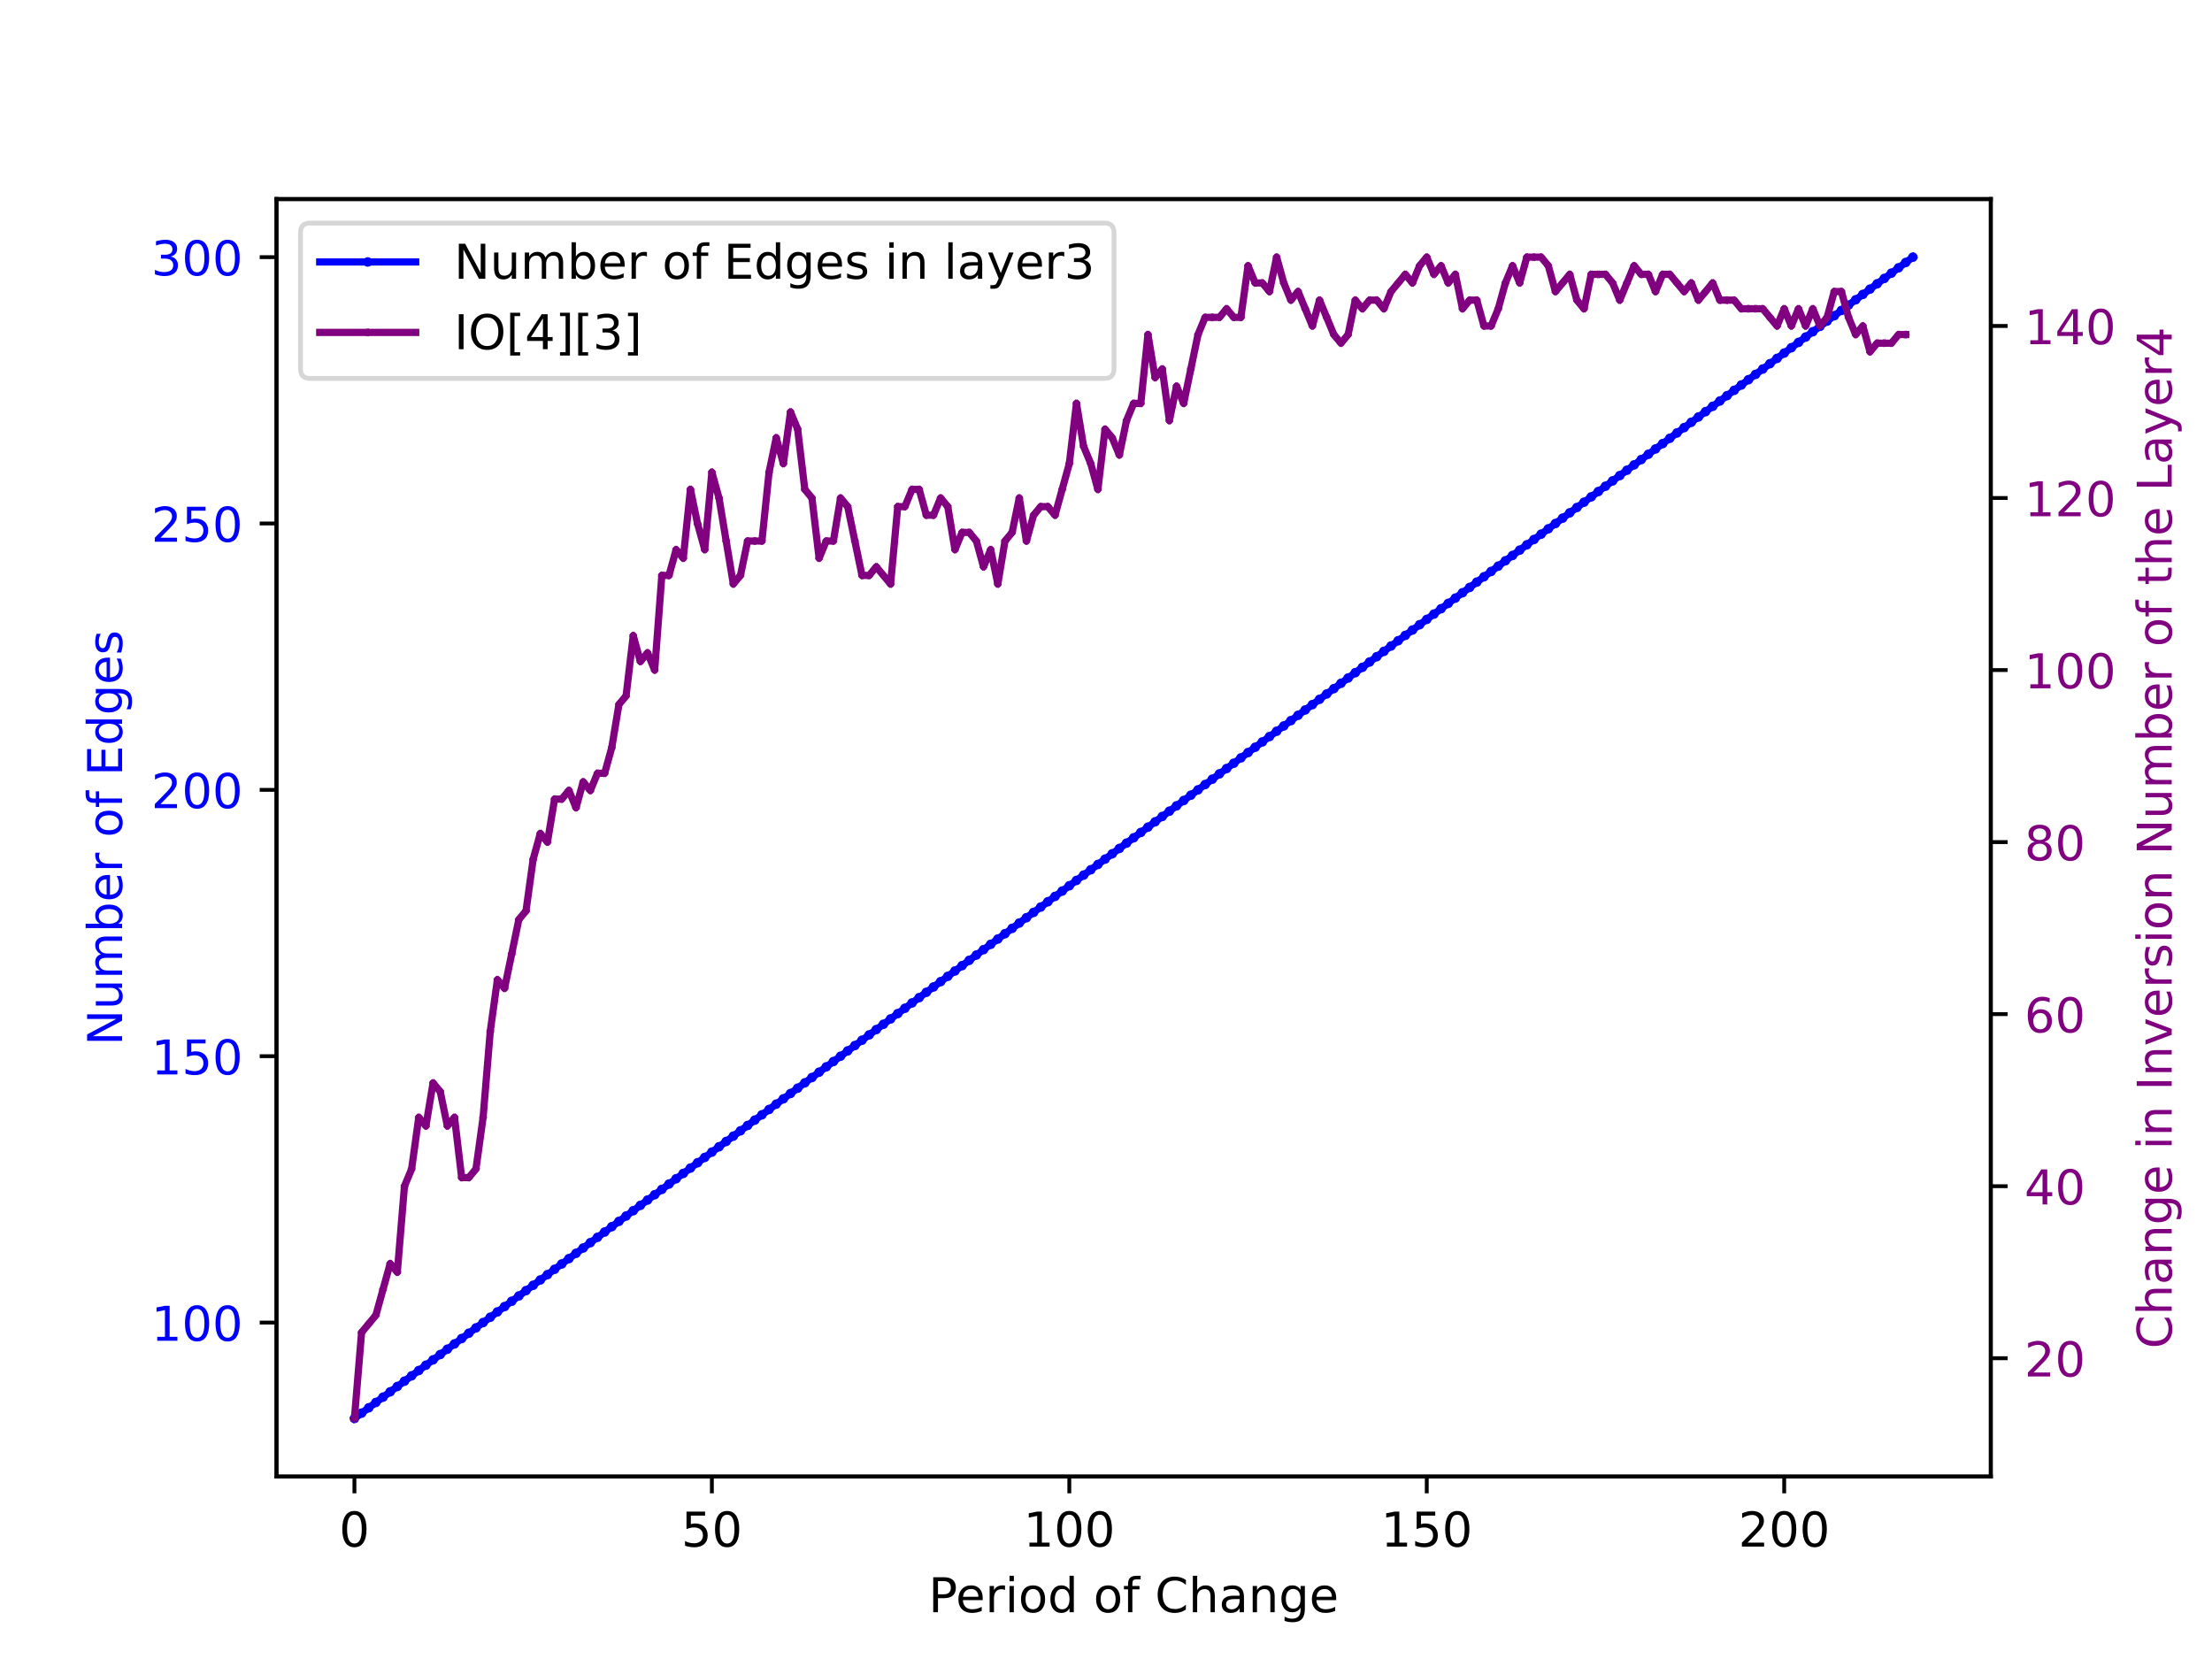 <?xml version="1.0" encoding="utf-8" standalone="no"?>
<!DOCTYPE svg PUBLIC "-//W3C//DTD SVG 1.1//EN"
  "http://www.w3.org/Graphics/SVG/1.1/DTD/svg11.dtd">
<!-- Created with matplotlib (https://matplotlib.org/) -->
<svg height="345.6pt" version="1.1" viewBox="0 0 460.8 345.6" width="460.8pt" xmlns="http://www.w3.org/2000/svg" xmlns:xlink="http://www.w3.org/1999/xlink">
 <defs>
  <style type="text/css">
*{stroke-linecap:butt;stroke-linejoin:round;}
  </style>
 </defs>
 <g id="figure_1">
  <g id="patch_1">
   <path d="M 0 345.6 
L 460.8 345.6 
L 460.8 0 
L 0 0 
z
" style="fill:#ffffff;"/>
  </g>
  <g id="axes_1">
   <g id="patch_2">
    <path d="M 57.6 307.584 
L 414.72 307.584 
L 414.72 41.472 
L 57.6 41.472 
z
" style="fill:#ffffff;"/>
   </g>
   <g id="matplotlib.axis_1">
    <g id="xtick_1">
     <g id="line2d_1">
      <defs>
       <path d="M 0 0 
L 0 3.5 
" id="m35c0987da3" style="stroke:#000000;stroke-width:0.8;"/>
      </defs>
      <g>
       <use style="stroke:#000000;stroke-width:0.8;" x="73.833" xlink:href="#m35c0987da3" y="307.584"/>
      </g>
     </g>
     <g id="text_1">
      <!-- 0 -->
      <defs>
       <path d="M 31.781 66.406 
Q 24.172 66.406 20.328 58.906 
Q 16.5 51.422 16.5 36.375 
Q 16.5 21.391 20.328 13.891 
Q 24.172 6.391 31.781 6.391 
Q 39.453 6.391 43.281 13.891 
Q 47.125 21.391 47.125 36.375 
Q 47.125 51.422 43.281 58.906 
Q 39.453 66.406 31.781 66.406 
z
M 31.781 74.219 
Q 44.047 74.219 50.516 64.516 
Q 56.984 54.828 56.984 36.375 
Q 56.984 17.969 50.516 8.266 
Q 44.047 -1.422 31.781 -1.422 
Q 19.531 -1.422 13.062 8.266 
Q 6.594 17.969 6.594 36.375 
Q 6.594 54.828 13.062 64.516 
Q 19.531 74.219 31.781 74.219 
z
" id="DejaVuSans-48"/>
      </defs>
      <g transform="translate(70.651 322.182)scale(0.1 -0.1)">
       <use xlink:href="#DejaVuSans-48"/>
      </g>
     </g>
    </g>
    <g id="xtick_2">
     <g id="line2d_2">
      <g>
       <use style="stroke:#000000;stroke-width:0.8;" x="148.295" xlink:href="#m35c0987da3" y="307.584"/>
      </g>
     </g>
     <g id="text_2">
      <!-- 50 -->
      <defs>
       <path d="M 10.797 72.906 
L 49.516 72.906 
L 49.516 64.594 
L 19.828 64.594 
L 19.828 46.734 
Q 21.969 47.469 24.109 47.828 
Q 26.266 48.188 28.422 48.188 
Q 40.625 48.188 47.75 41.5 
Q 54.891 34.812 54.891 23.391 
Q 54.891 11.625 47.562 5.094 
Q 40.234 -1.422 26.906 -1.422 
Q 22.312 -1.422 17.547 -0.641 
Q 12.797 0.141 7.719 1.703 
L 7.719 11.625 
Q 12.109 9.234 16.797 8.062 
Q 21.484 6.891 26.703 6.891 
Q 35.156 6.891 40.078 11.328 
Q 45.016 15.766 45.016 23.391 
Q 45.016 31 40.078 35.438 
Q 35.156 39.891 26.703 39.891 
Q 22.75 39.891 18.812 39.016 
Q 14.891 38.141 10.797 36.281 
z
" id="DejaVuSans-53"/>
      </defs>
      <g transform="translate(141.932 322.182)scale(0.1 -0.1)">
       <use xlink:href="#DejaVuSans-53"/>
       <use x="63.623" xlink:href="#DejaVuSans-48"/>
      </g>
     </g>
    </g>
    <g id="xtick_3">
     <g id="line2d_3">
      <g>
       <use style="stroke:#000000;stroke-width:0.8;" x="222.757" xlink:href="#m35c0987da3" y="307.584"/>
      </g>
     </g>
     <g id="text_3">
      <!-- 100 -->
      <defs>
       <path d="M 12.406 8.297 
L 28.516 8.297 
L 28.516 63.922 
L 10.984 60.406 
L 10.984 69.391 
L 28.422 72.906 
L 38.281 72.906 
L 38.281 8.297 
L 54.391 8.297 
L 54.391 0 
L 12.406 0 
z
" id="DejaVuSans-49"/>
      </defs>
      <g transform="translate(213.213 322.182)scale(0.1 -0.1)">
       <use xlink:href="#DejaVuSans-49"/>
       <use x="63.623" xlink:href="#DejaVuSans-48"/>
       <use x="127.246" xlink:href="#DejaVuSans-48"/>
      </g>
     </g>
    </g>
    <g id="xtick_4">
     <g id="line2d_4">
      <g>
       <use style="stroke:#000000;stroke-width:0.8;" x="297.219" xlink:href="#m35c0987da3" y="307.584"/>
      </g>
     </g>
     <g id="text_4">
      <!-- 150 -->
      <g transform="translate(287.675 322.182)scale(0.1 -0.1)">
       <use xlink:href="#DejaVuSans-49"/>
       <use x="63.623" xlink:href="#DejaVuSans-53"/>
       <use x="127.246" xlink:href="#DejaVuSans-48"/>
      </g>
     </g>
    </g>
    <g id="xtick_5">
     <g id="line2d_5">
      <g>
       <use style="stroke:#000000;stroke-width:0.8;" x="371.681" xlink:href="#m35c0987da3" y="307.584"/>
      </g>
     </g>
     <g id="text_5">
      <!-- 200 -->
      <defs>
       <path d="M 19.188 8.297 
L 53.609 8.297 
L 53.609 0 
L 7.328 0 
L 7.328 8.297 
Q 12.938 14.109 22.625 23.891 
Q 32.328 33.688 34.812 36.531 
Q 39.547 41.844 41.422 45.531 
Q 43.312 49.219 43.312 52.781 
Q 43.312 58.594 39.234 62.25 
Q 35.156 65.922 28.609 65.922 
Q 23.969 65.922 18.812 64.312 
Q 13.672 62.703 7.812 59.422 
L 7.812 69.391 
Q 13.766 71.781 18.938 73 
Q 24.125 74.219 28.422 74.219 
Q 39.75 74.219 46.484 68.547 
Q 53.219 62.891 53.219 53.422 
Q 53.219 48.922 51.531 44.891 
Q 49.859 40.875 45.406 35.406 
Q 44.188 33.984 37.641 27.219 
Q 31.109 20.453 19.188 8.297 
z
" id="DejaVuSans-50"/>
      </defs>
      <g transform="translate(362.137 322.182)scale(0.1 -0.1)">
       <use xlink:href="#DejaVuSans-50"/>
       <use x="63.623" xlink:href="#DejaVuSans-48"/>
       <use x="127.246" xlink:href="#DejaVuSans-48"/>
      </g>
     </g>
    </g>
    <g id="text_6">
     <!-- Period of Change -->
     <defs>
      <path d="M 19.672 64.797 
L 19.672 37.406 
L 32.078 37.406 
Q 38.969 37.406 42.719 40.969 
Q 46.484 44.531 46.484 51.125 
Q 46.484 57.672 42.719 61.234 
Q 38.969 64.797 32.078 64.797 
z
M 9.812 72.906 
L 32.078 72.906 
Q 44.344 72.906 50.609 67.359 
Q 56.891 61.812 56.891 51.125 
Q 56.891 40.328 50.609 34.812 
Q 44.344 29.297 32.078 29.297 
L 19.672 29.297 
L 19.672 0 
L 9.812 0 
z
" id="DejaVuSans-80"/>
      <path d="M 56.203 29.594 
L 56.203 25.203 
L 14.891 25.203 
Q 15.484 15.922 20.484 11.062 
Q 25.484 6.203 34.422 6.203 
Q 39.594 6.203 44.453 7.469 
Q 49.312 8.734 54.109 11.281 
L 54.109 2.781 
Q 49.266 0.734 44.188 -0.344 
Q 39.109 -1.422 33.891 -1.422 
Q 20.797 -1.422 13.156 6.188 
Q 5.516 13.812 5.516 26.812 
Q 5.516 40.234 12.766 48.109 
Q 20.016 56 32.328 56 
Q 43.359 56 49.781 48.891 
Q 56.203 41.797 56.203 29.594 
z
M 47.219 32.234 
Q 47.125 39.594 43.094 43.984 
Q 39.062 48.391 32.422 48.391 
Q 24.906 48.391 20.391 44.141 
Q 15.875 39.891 15.188 32.172 
z
" id="DejaVuSans-101"/>
      <path d="M 41.109 46.297 
Q 39.594 47.172 37.812 47.578 
Q 36.031 48 33.891 48 
Q 26.266 48 22.188 43.047 
Q 18.109 38.094 18.109 28.812 
L 18.109 0 
L 9.078 0 
L 9.078 54.688 
L 18.109 54.688 
L 18.109 46.188 
Q 20.953 51.172 25.484 53.578 
Q 30.031 56 36.531 56 
Q 37.453 56 38.578 55.875 
Q 39.703 55.766 41.062 55.516 
z
" id="DejaVuSans-114"/>
      <path d="M 9.422 54.688 
L 18.406 54.688 
L 18.406 0 
L 9.422 0 
z
M 9.422 75.984 
L 18.406 75.984 
L 18.406 64.594 
L 9.422 64.594 
z
" id="DejaVuSans-105"/>
      <path d="M 30.609 48.391 
Q 23.391 48.391 19.188 42.75 
Q 14.984 37.109 14.984 27.297 
Q 14.984 17.484 19.156 11.844 
Q 23.344 6.203 30.609 6.203 
Q 37.797 6.203 41.984 11.859 
Q 46.188 17.531 46.188 27.297 
Q 46.188 37.016 41.984 42.703 
Q 37.797 48.391 30.609 48.391 
z
M 30.609 56 
Q 42.328 56 49.016 48.375 
Q 55.719 40.766 55.719 27.297 
Q 55.719 13.875 49.016 6.219 
Q 42.328 -1.422 30.609 -1.422 
Q 18.844 -1.422 12.172 6.219 
Q 5.516 13.875 5.516 27.297 
Q 5.516 40.766 12.172 48.375 
Q 18.844 56 30.609 56 
z
" id="DejaVuSans-111"/>
      <path d="M 45.406 46.391 
L 45.406 75.984 
L 54.391 75.984 
L 54.391 0 
L 45.406 0 
L 45.406 8.203 
Q 42.578 3.328 38.25 0.953 
Q 33.938 -1.422 27.875 -1.422 
Q 17.969 -1.422 11.734 6.484 
Q 5.516 14.406 5.516 27.297 
Q 5.516 40.188 11.734 48.094 
Q 17.969 56 27.875 56 
Q 33.938 56 38.25 53.625 
Q 42.578 51.266 45.406 46.391 
z
M 14.797 27.297 
Q 14.797 17.391 18.875 11.75 
Q 22.953 6.109 30.078 6.109 
Q 37.203 6.109 41.297 11.75 
Q 45.406 17.391 45.406 27.297 
Q 45.406 37.203 41.297 42.844 
Q 37.203 48.484 30.078 48.484 
Q 22.953 48.484 18.875 42.844 
Q 14.797 37.203 14.797 27.297 
z
" id="DejaVuSans-100"/>
      <path id="DejaVuSans-32"/>
      <path d="M 37.109 75.984 
L 37.109 68.5 
L 28.516 68.5 
Q 23.688 68.5 21.797 66.547 
Q 19.922 64.594 19.922 59.516 
L 19.922 54.688 
L 34.719 54.688 
L 34.719 47.703 
L 19.922 47.703 
L 19.922 0 
L 10.891 0 
L 10.891 47.703 
L 2.297 47.703 
L 2.297 54.688 
L 10.891 54.688 
L 10.891 58.5 
Q 10.891 67.625 15.141 71.797 
Q 19.391 75.984 28.609 75.984 
z
" id="DejaVuSans-102"/>
      <path d="M 64.406 67.281 
L 64.406 56.891 
Q 59.422 61.531 53.781 63.812 
Q 48.141 66.109 41.797 66.109 
Q 29.297 66.109 22.656 58.469 
Q 16.016 50.828 16.016 36.375 
Q 16.016 21.969 22.656 14.328 
Q 29.297 6.688 41.797 6.688 
Q 48.141 6.688 53.781 8.984 
Q 59.422 11.281 64.406 15.922 
L 64.406 5.609 
Q 59.234 2.094 53.438 0.328 
Q 47.656 -1.422 41.219 -1.422 
Q 24.656 -1.422 15.125 8.703 
Q 5.609 18.844 5.609 36.375 
Q 5.609 53.953 15.125 64.078 
Q 24.656 74.219 41.219 74.219 
Q 47.75 74.219 53.531 72.484 
Q 59.328 70.75 64.406 67.281 
z
" id="DejaVuSans-67"/>
      <path d="M 54.891 33.016 
L 54.891 0 
L 45.906 0 
L 45.906 32.719 
Q 45.906 40.484 42.875 44.328 
Q 39.844 48.188 33.797 48.188 
Q 26.516 48.188 22.312 43.547 
Q 18.109 38.922 18.109 30.906 
L 18.109 0 
L 9.078 0 
L 9.078 75.984 
L 18.109 75.984 
L 18.109 46.188 
Q 21.344 51.125 25.703 53.562 
Q 30.078 56 35.797 56 
Q 45.219 56 50.047 50.172 
Q 54.891 44.344 54.891 33.016 
z
" id="DejaVuSans-104"/>
      <path d="M 34.281 27.484 
Q 23.391 27.484 19.188 25 
Q 14.984 22.516 14.984 16.5 
Q 14.984 11.719 18.141 8.906 
Q 21.297 6.109 26.703 6.109 
Q 34.188 6.109 38.703 11.406 
Q 43.219 16.703 43.219 25.484 
L 43.219 27.484 
z
M 52.203 31.203 
L 52.203 0 
L 43.219 0 
L 43.219 8.297 
Q 40.141 3.328 35.547 0.953 
Q 30.953 -1.422 24.312 -1.422 
Q 15.922 -1.422 10.953 3.297 
Q 6 8.016 6 15.922 
Q 6 25.141 12.172 29.828 
Q 18.359 34.516 30.609 34.516 
L 43.219 34.516 
L 43.219 35.406 
Q 43.219 41.609 39.141 45 
Q 35.062 48.391 27.688 48.391 
Q 23 48.391 18.547 47.266 
Q 14.109 46.141 10.016 43.891 
L 10.016 52.203 
Q 14.938 54.109 19.578 55.047 
Q 24.219 56 28.609 56 
Q 40.484 56 46.344 49.844 
Q 52.203 43.703 52.203 31.203 
z
" id="DejaVuSans-97"/>
      <path d="M 54.891 33.016 
L 54.891 0 
L 45.906 0 
L 45.906 32.719 
Q 45.906 40.484 42.875 44.328 
Q 39.844 48.188 33.797 48.188 
Q 26.516 48.188 22.312 43.547 
Q 18.109 38.922 18.109 30.906 
L 18.109 0 
L 9.078 0 
L 9.078 54.688 
L 18.109 54.688 
L 18.109 46.188 
Q 21.344 51.125 25.703 53.562 
Q 30.078 56 35.797 56 
Q 45.219 56 50.047 50.172 
Q 54.891 44.344 54.891 33.016 
z
" id="DejaVuSans-110"/>
      <path d="M 45.406 27.984 
Q 45.406 37.75 41.375 43.109 
Q 37.359 48.484 30.078 48.484 
Q 22.859 48.484 18.828 43.109 
Q 14.797 37.75 14.797 27.984 
Q 14.797 18.266 18.828 12.891 
Q 22.859 7.516 30.078 7.516 
Q 37.359 7.516 41.375 12.891 
Q 45.406 18.266 45.406 27.984 
z
M 54.391 6.781 
Q 54.391 -7.172 48.188 -13.984 
Q 42 -20.797 29.203 -20.797 
Q 24.469 -20.797 20.266 -20.094 
Q 16.062 -19.391 12.109 -17.922 
L 12.109 -9.188 
Q 16.062 -11.328 19.922 -12.344 
Q 23.781 -13.375 27.781 -13.375 
Q 36.625 -13.375 41.016 -8.766 
Q 45.406 -4.156 45.406 5.172 
L 45.406 9.625 
Q 42.625 4.781 38.281 2.391 
Q 33.938 0 27.875 0 
Q 17.828 0 11.672 7.656 
Q 5.516 15.328 5.516 27.984 
Q 5.516 40.672 11.672 48.328 
Q 17.828 56 27.875 56 
Q 33.938 56 38.281 53.609 
Q 42.625 51.219 45.406 46.391 
L 45.406 54.688 
L 54.391 54.688 
z
" id="DejaVuSans-103"/>
     </defs>
     <g transform="translate(193.43 335.861)scale(0.1 -0.1)">
      <use xlink:href="#DejaVuSans-80"/>
      <use x="56.678" xlink:href="#DejaVuSans-101"/>
      <use x="118.201" xlink:href="#DejaVuSans-114"/>
      <use x="159.314" xlink:href="#DejaVuSans-105"/>
      <use x="187.098" xlink:href="#DejaVuSans-111"/>
      <use x="248.279" xlink:href="#DejaVuSans-100"/>
      <use x="311.756" xlink:href="#DejaVuSans-32"/>
      <use x="343.543" xlink:href="#DejaVuSans-111"/>
      <use x="404.725" xlink:href="#DejaVuSans-102"/>
      <use x="439.93" xlink:href="#DejaVuSans-32"/>
      <use x="471.717" xlink:href="#DejaVuSans-67"/>
      <use x="541.541" xlink:href="#DejaVuSans-104"/>
      <use x="604.92" xlink:href="#DejaVuSans-97"/>
      <use x="666.199" xlink:href="#DejaVuSans-110"/>
      <use x="729.578" xlink:href="#DejaVuSans-103"/>
      <use x="793.055" xlink:href="#DejaVuSans-101"/>
     </g>
    </g>
   </g>
   <g id="matplotlib.axis_2">
    <g id="ytick_1">
     <g id="line2d_6">
      <defs>
       <path d="M 0 0 
L -3.5 0 
" id="m8c92612110" style="stroke:#000000;stroke-width:0.8;"/>
      </defs>
      <g>
       <use style="stroke:#000000;stroke-width:0.8;" x="57.6" xlink:href="#m8c92612110" y="275.513"/>
      </g>
     </g>
     <g id="text_7">
      <!-- 100 -->
      <g style="fill:#0000ff;" transform="translate(31.512 279.312)scale(0.1 -0.1)">
       <use xlink:href="#DejaVuSans-49"/>
       <use x="63.623" xlink:href="#DejaVuSans-48"/>
       <use x="127.246" xlink:href="#DejaVuSans-48"/>
      </g>
     </g>
    </g>
    <g id="ytick_2">
     <g id="line2d_7">
      <g>
       <use style="stroke:#000000;stroke-width:0.8;" x="57.6" xlink:href="#m8c92612110" y="220.027"/>
      </g>
     </g>
     <g id="text_8">
      <!-- 150 -->
      <g style="fill:#0000ff;" transform="translate(31.512 223.826)scale(0.1 -0.1)">
       <use xlink:href="#DejaVuSans-49"/>
       <use x="63.623" xlink:href="#DejaVuSans-53"/>
       <use x="127.246" xlink:href="#DejaVuSans-48"/>
      </g>
     </g>
    </g>
    <g id="ytick_3">
     <g id="line2d_8">
      <g>
       <use style="stroke:#000000;stroke-width:0.8;" x="57.6" xlink:href="#m8c92612110" y="164.54"/>
      </g>
     </g>
     <g id="text_9">
      <!-- 200 -->
      <g style="fill:#0000ff;" transform="translate(31.512 168.34)scale(0.1 -0.1)">
       <use xlink:href="#DejaVuSans-50"/>
       <use x="63.623" xlink:href="#DejaVuSans-48"/>
       <use x="127.246" xlink:href="#DejaVuSans-48"/>
      </g>
     </g>
    </g>
    <g id="ytick_4">
     <g id="line2d_9">
      <g>
       <use style="stroke:#000000;stroke-width:0.8;" x="57.6" xlink:href="#m8c92612110" y="109.054"/>
      </g>
     </g>
     <g id="text_10">
      <!-- 250 -->
      <g style="fill:#0000ff;" transform="translate(31.512 112.853)scale(0.1 -0.1)">
       <use xlink:href="#DejaVuSans-50"/>
       <use x="63.623" xlink:href="#DejaVuSans-53"/>
       <use x="127.246" xlink:href="#DejaVuSans-48"/>
      </g>
     </g>
    </g>
    <g id="ytick_5">
     <g id="line2d_10">
      <g>
       <use style="stroke:#000000;stroke-width:0.8;" x="57.6" xlink:href="#m8c92612110" y="53.568"/>
      </g>
     </g>
     <g id="text_11">
      <!-- 300 -->
      <defs>
       <path d="M 40.578 39.312 
Q 47.656 37.797 51.625 33 
Q 55.609 28.219 55.609 21.188 
Q 55.609 10.406 48.188 4.484 
Q 40.766 -1.422 27.094 -1.422 
Q 22.516 -1.422 17.656 -0.516 
Q 12.797 0.391 7.625 2.203 
L 7.625 11.719 
Q 11.719 9.328 16.594 8.109 
Q 21.484 6.891 26.812 6.891 
Q 36.078 6.891 40.938 10.547 
Q 45.797 14.203 45.797 21.188 
Q 45.797 27.641 41.281 31.266 
Q 36.766 34.906 28.719 34.906 
L 20.219 34.906 
L 20.219 43.016 
L 29.109 43.016 
Q 36.375 43.016 40.234 45.922 
Q 44.094 48.828 44.094 54.297 
Q 44.094 59.906 40.109 62.906 
Q 36.141 65.922 28.719 65.922 
Q 24.656 65.922 20.016 65.031 
Q 15.375 64.156 9.812 62.312 
L 9.812 71.094 
Q 15.438 72.656 20.344 73.438 
Q 25.25 74.219 29.594 74.219 
Q 40.828 74.219 47.359 69.109 
Q 53.906 64.016 53.906 55.328 
Q 53.906 49.266 50.438 45.094 
Q 46.969 40.922 40.578 39.312 
z
" id="DejaVuSans-51"/>
      </defs>
      <g style="fill:#0000ff;" transform="translate(31.512 57.367)scale(0.1 -0.1)">
       <use xlink:href="#DejaVuSans-51"/>
       <use x="63.623" xlink:href="#DejaVuSans-48"/>
       <use x="127.246" xlink:href="#DejaVuSans-48"/>
      </g>
     </g>
    </g>
    <g id="text_12">
     <!-- Number of Edges -->
     <defs>
      <path d="M 9.812 72.906 
L 23.094 72.906 
L 55.422 11.922 
L 55.422 72.906 
L 64.984 72.906 
L 64.984 0 
L 51.703 0 
L 19.391 60.984 
L 19.391 0 
L 9.812 0 
z
" id="DejaVuSans-78"/>
      <path d="M 8.5 21.578 
L 8.5 54.688 
L 17.484 54.688 
L 17.484 21.922 
Q 17.484 14.156 20.5 10.266 
Q 23.531 6.391 29.594 6.391 
Q 36.859 6.391 41.078 11.031 
Q 45.312 15.672 45.312 23.688 
L 45.312 54.688 
L 54.297 54.688 
L 54.297 0 
L 45.312 0 
L 45.312 8.406 
Q 42.047 3.422 37.719 1 
Q 33.406 -1.422 27.688 -1.422 
Q 18.266 -1.422 13.375 4.438 
Q 8.5 10.297 8.5 21.578 
z
M 31.109 56 
z
" id="DejaVuSans-117"/>
      <path d="M 52 44.188 
Q 55.375 50.25 60.062 53.125 
Q 64.75 56 71.094 56 
Q 79.641 56 84.281 50.016 
Q 88.922 44.047 88.922 33.016 
L 88.922 0 
L 79.891 0 
L 79.891 32.719 
Q 79.891 40.578 77.094 44.375 
Q 74.312 48.188 68.609 48.188 
Q 61.625 48.188 57.562 43.547 
Q 53.516 38.922 53.516 30.906 
L 53.516 0 
L 44.484 0 
L 44.484 32.719 
Q 44.484 40.625 41.703 44.406 
Q 38.922 48.188 33.109 48.188 
Q 26.219 48.188 22.156 43.531 
Q 18.109 38.875 18.109 30.906 
L 18.109 0 
L 9.078 0 
L 9.078 54.688 
L 18.109 54.688 
L 18.109 46.188 
Q 21.188 51.219 25.484 53.609 
Q 29.781 56 35.688 56 
Q 41.656 56 45.828 52.969 
Q 50 49.953 52 44.188 
z
" id="DejaVuSans-109"/>
      <path d="M 48.688 27.297 
Q 48.688 37.203 44.609 42.844 
Q 40.531 48.484 33.406 48.484 
Q 26.266 48.484 22.188 42.844 
Q 18.109 37.203 18.109 27.297 
Q 18.109 17.391 22.188 11.75 
Q 26.266 6.109 33.406 6.109 
Q 40.531 6.109 44.609 11.75 
Q 48.688 17.391 48.688 27.297 
z
M 18.109 46.391 
Q 20.953 51.266 25.266 53.625 
Q 29.594 56 35.594 56 
Q 45.562 56 51.781 48.094 
Q 58.016 40.188 58.016 27.297 
Q 58.016 14.406 51.781 6.484 
Q 45.562 -1.422 35.594 -1.422 
Q 29.594 -1.422 25.266 0.953 
Q 20.953 3.328 18.109 8.203 
L 18.109 0 
L 9.078 0 
L 9.078 75.984 
L 18.109 75.984 
z
" id="DejaVuSans-98"/>
      <path d="M 9.812 72.906 
L 55.906 72.906 
L 55.906 64.594 
L 19.672 64.594 
L 19.672 43.016 
L 54.391 43.016 
L 54.391 34.719 
L 19.672 34.719 
L 19.672 8.297 
L 56.781 8.297 
L 56.781 0 
L 9.812 0 
z
" id="DejaVuSans-69"/>
      <path d="M 44.281 53.078 
L 44.281 44.578 
Q 40.484 46.531 36.375 47.5 
Q 32.281 48.484 27.875 48.484 
Q 21.188 48.484 17.844 46.438 
Q 14.5 44.391 14.5 40.281 
Q 14.5 37.156 16.891 35.375 
Q 19.281 33.594 26.516 31.984 
L 29.594 31.297 
Q 39.156 29.25 43.188 25.516 
Q 47.219 21.781 47.219 15.094 
Q 47.219 7.469 41.188 3.016 
Q 35.156 -1.422 24.609 -1.422 
Q 20.219 -1.422 15.453 -0.562 
Q 10.688 0.297 5.422 2 
L 5.422 11.281 
Q 10.406 8.688 15.234 7.391 
Q 20.062 6.109 24.812 6.109 
Q 31.156 6.109 34.562 8.281 
Q 37.984 10.453 37.984 14.406 
Q 37.984 18.062 35.516 20.016 
Q 33.062 21.969 24.703 23.781 
L 21.578 24.516 
Q 13.234 26.266 9.516 29.906 
Q 5.812 33.547 5.812 39.891 
Q 5.812 47.609 11.281 51.797 
Q 16.75 56 26.812 56 
Q 31.781 56 36.172 55.266 
Q 40.578 54.547 44.281 53.078 
z
" id="DejaVuSans-115"/>
     </defs>
     <g style="fill:#0000ff;" transform="translate(25.433 217.801)rotate(-90)scale(0.1 -0.1)">
      <use xlink:href="#DejaVuSans-78"/>
      <use x="74.805" xlink:href="#DejaVuSans-117"/>
      <use x="138.184" xlink:href="#DejaVuSans-109"/>
      <use x="235.596" xlink:href="#DejaVuSans-98"/>
      <use x="299.072" xlink:href="#DejaVuSans-101"/>
      <use x="360.596" xlink:href="#DejaVuSans-114"/>
      <use x="401.709" xlink:href="#DejaVuSans-32"/>
      <use x="433.496" xlink:href="#DejaVuSans-111"/>
      <use x="494.678" xlink:href="#DejaVuSans-102"/>
      <use x="529.883" xlink:href="#DejaVuSans-32"/>
      <use x="561.67" xlink:href="#DejaVuSans-69"/>
      <use x="624.854" xlink:href="#DejaVuSans-100"/>
      <use x="688.33" xlink:href="#DejaVuSans-103"/>
      <use x="751.807" xlink:href="#DejaVuSans-101"/>
      <use x="813.33" xlink:href="#DejaVuSans-115"/>
     </g>
    </g>
   </g>
   <g id="line2d_11">
    <path clip-path="url(#paca42ff7c1)" d="M 73.833 295.488 
L 398.487 53.568 
L 398.487 53.568 
" style="fill:none;stroke:#0000ff;stroke-linecap:square;stroke-width:1.5;"/>
    <defs>
     <path d="M 0 0.5 
C 0.133 0.5 0.26 0.447 0.354 0.354 
C 0.447 0.26 0.5 0.133 0.5 0 
C 0.5 -0.133 0.447 -0.26 0.354 -0.354 
C 0.26 -0.447 0.133 -0.5 0 -0.5 
C -0.133 -0.5 -0.26 -0.447 -0.354 -0.354 
C -0.447 -0.26 -0.5 -0.133 -0.5 0 
C -0.5 0.133 -0.447 0.26 -0.354 0.354 
C -0.26 0.447 -0.133 0.5 0 0.5 
z
" id="mab8b9e8678" style="stroke:#0000ff;"/>
    </defs>
    <g clip-path="url(#paca42ff7c1)">
     <use style="fill:#0000ff;stroke:#0000ff;" x="73.833" xlink:href="#mab8b9e8678" y="295.488"/>
     <use style="fill:#0000ff;stroke:#0000ff;" x="75.322" xlink:href="#mab8b9e8678" y="294.378"/>
     <use style="fill:#0000ff;stroke:#0000ff;" x="76.811" xlink:href="#mab8b9e8678" y="293.269"/>
     <use style="fill:#0000ff;stroke:#0000ff;" x="78.3" xlink:href="#mab8b9e8678" y="292.159"/>
     <use style="fill:#0000ff;stroke:#0000ff;" x="79.79" xlink:href="#mab8b9e8678" y="291.049"/>
     <use style="fill:#0000ff;stroke:#0000ff;" x="81.279" xlink:href="#mab8b9e8678" y="289.939"/>
     <use style="fill:#0000ff;stroke:#0000ff;" x="82.768" xlink:href="#mab8b9e8678" y="288.83"/>
     <use style="fill:#0000ff;stroke:#0000ff;" x="84.257" xlink:href="#mab8b9e8678" y="287.72"/>
     <use style="fill:#0000ff;stroke:#0000ff;" x="85.747" xlink:href="#mab8b9e8678" y="286.61"/>
     <use style="fill:#0000ff;stroke:#0000ff;" x="87.236" xlink:href="#mab8b9e8678" y="285.5"/>
     <use style="fill:#0000ff;stroke:#0000ff;" x="88.725" xlink:href="#mab8b9e8678" y="284.391"/>
     <use style="fill:#0000ff;stroke:#0000ff;" x="90.214" xlink:href="#mab8b9e8678" y="283.281"/>
     <use style="fill:#0000ff;stroke:#0000ff;" x="91.704" xlink:href="#mab8b9e8678" y="282.171"/>
     <use style="fill:#0000ff;stroke:#0000ff;" x="93.193" xlink:href="#mab8b9e8678" y="281.062"/>
     <use style="fill:#0000ff;stroke:#0000ff;" x="94.682" xlink:href="#mab8b9e8678" y="279.952"/>
     <use style="fill:#0000ff;stroke:#0000ff;" x="96.171" xlink:href="#mab8b9e8678" y="278.842"/>
     <use style="fill:#0000ff;stroke:#0000ff;" x="97.661" xlink:href="#mab8b9e8678" y="277.732"/>
     <use style="fill:#0000ff;stroke:#0000ff;" x="99.15" xlink:href="#mab8b9e8678" y="276.623"/>
     <use style="fill:#0000ff;stroke:#0000ff;" x="100.639" xlink:href="#mab8b9e8678" y="275.513"/>
     <use style="fill:#0000ff;stroke:#0000ff;" x="102.128" xlink:href="#mab8b9e8678" y="274.403"/>
     <use style="fill:#0000ff;stroke:#0000ff;" x="103.618" xlink:href="#mab8b9e8678" y="273.294"/>
     <use style="fill:#0000ff;stroke:#0000ff;" x="105.107" xlink:href="#mab8b9e8678" y="272.184"/>
     <use style="fill:#0000ff;stroke:#0000ff;" x="106.596" xlink:href="#mab8b9e8678" y="271.074"/>
     <use style="fill:#0000ff;stroke:#0000ff;" x="108.085" xlink:href="#mab8b9e8678" y="269.964"/>
     <use style="fill:#0000ff;stroke:#0000ff;" x="109.575" xlink:href="#mab8b9e8678" y="268.855"/>
     <use style="fill:#0000ff;stroke:#0000ff;" x="111.064" xlink:href="#mab8b9e8678" y="267.745"/>
     <use style="fill:#0000ff;stroke:#0000ff;" x="112.553" xlink:href="#mab8b9e8678" y="266.635"/>
     <use style="fill:#0000ff;stroke:#0000ff;" x="114.042" xlink:href="#mab8b9e8678" y="265.525"/>
     <use style="fill:#0000ff;stroke:#0000ff;" x="115.531" xlink:href="#mab8b9e8678" y="264.416"/>
     <use style="fill:#0000ff;stroke:#0000ff;" x="117.021" xlink:href="#mab8b9e8678" y="263.306"/>
     <use style="fill:#0000ff;stroke:#0000ff;" x="118.51" xlink:href="#mab8b9e8678" y="262.196"/>
     <use style="fill:#0000ff;stroke:#0000ff;" x="119.999" xlink:href="#mab8b9e8678" y="261.087"/>
     <use style="fill:#0000ff;stroke:#0000ff;" x="121.488" xlink:href="#mab8b9e8678" y="259.977"/>
     <use style="fill:#0000ff;stroke:#0000ff;" x="122.978" xlink:href="#mab8b9e8678" y="258.867"/>
     <use style="fill:#0000ff;stroke:#0000ff;" x="124.467" xlink:href="#mab8b9e8678" y="257.757"/>
     <use style="fill:#0000ff;stroke:#0000ff;" x="125.956" xlink:href="#mab8b9e8678" y="256.648"/>
     <use style="fill:#0000ff;stroke:#0000ff;" x="127.445" xlink:href="#mab8b9e8678" y="255.538"/>
     <use style="fill:#0000ff;stroke:#0000ff;" x="128.935" xlink:href="#mab8b9e8678" y="254.428"/>
     <use style="fill:#0000ff;stroke:#0000ff;" x="130.424" xlink:href="#mab8b9e8678" y="253.318"/>
     <use style="fill:#0000ff;stroke:#0000ff;" x="131.913" xlink:href="#mab8b9e8678" y="252.209"/>
     <use style="fill:#0000ff;stroke:#0000ff;" x="133.402" xlink:href="#mab8b9e8678" y="251.099"/>
     <use style="fill:#0000ff;stroke:#0000ff;" x="134.892" xlink:href="#mab8b9e8678" y="249.989"/>
     <use style="fill:#0000ff;stroke:#0000ff;" x="136.381" xlink:href="#mab8b9e8678" y="248.88"/>
     <use style="fill:#0000ff;stroke:#0000ff;" x="137.87" xlink:href="#mab8b9e8678" y="247.77"/>
     <use style="fill:#0000ff;stroke:#0000ff;" x="139.359" xlink:href="#mab8b9e8678" y="246.66"/>
     <use style="fill:#0000ff;stroke:#0000ff;" x="140.849" xlink:href="#mab8b9e8678" y="245.55"/>
     <use style="fill:#0000ff;stroke:#0000ff;" x="142.338" xlink:href="#mab8b9e8678" y="244.441"/>
     <use style="fill:#0000ff;stroke:#0000ff;" x="143.827" xlink:href="#mab8b9e8678" y="243.331"/>
     <use style="fill:#0000ff;stroke:#0000ff;" x="145.316" xlink:href="#mab8b9e8678" y="242.221"/>
     <use style="fill:#0000ff;stroke:#0000ff;" x="146.806" xlink:href="#mab8b9e8678" y="241.111"/>
     <use style="fill:#0000ff;stroke:#0000ff;" x="148.295" xlink:href="#mab8b9e8678" y="240.002"/>
     <use style="fill:#0000ff;stroke:#0000ff;" x="149.784" xlink:href="#mab8b9e8678" y="238.892"/>
     <use style="fill:#0000ff;stroke:#0000ff;" x="151.273" xlink:href="#mab8b9e8678" y="237.782"/>
     <use style="fill:#0000ff;stroke:#0000ff;" x="152.763" xlink:href="#mab8b9e8678" y="236.673"/>
     <use style="fill:#0000ff;stroke:#0000ff;" x="154.252" xlink:href="#mab8b9e8678" y="235.563"/>
     <use style="fill:#0000ff;stroke:#0000ff;" x="155.741" xlink:href="#mab8b9e8678" y="234.453"/>
     <use style="fill:#0000ff;stroke:#0000ff;" x="157.23" xlink:href="#mab8b9e8678" y="233.343"/>
     <use style="fill:#0000ff;stroke:#0000ff;" x="158.719" xlink:href="#mab8b9e8678" y="232.234"/>
     <use style="fill:#0000ff;stroke:#0000ff;" x="160.209" xlink:href="#mab8b9e8678" y="231.124"/>
     <use style="fill:#0000ff;stroke:#0000ff;" x="161.698" xlink:href="#mab8b9e8678" y="230.014"/>
     <use style="fill:#0000ff;stroke:#0000ff;" x="163.187" xlink:href="#mab8b9e8678" y="228.905"/>
     <use style="fill:#0000ff;stroke:#0000ff;" x="164.676" xlink:href="#mab8b9e8678" y="227.795"/>
     <use style="fill:#0000ff;stroke:#0000ff;" x="166.166" xlink:href="#mab8b9e8678" y="226.685"/>
     <use style="fill:#0000ff;stroke:#0000ff;" x="167.655" xlink:href="#mab8b9e8678" y="225.575"/>
     <use style="fill:#0000ff;stroke:#0000ff;" x="169.144" xlink:href="#mab8b9e8678" y="224.466"/>
     <use style="fill:#0000ff;stroke:#0000ff;" x="170.633" xlink:href="#mab8b9e8678" y="223.356"/>
     <use style="fill:#0000ff;stroke:#0000ff;" x="172.123" xlink:href="#mab8b9e8678" y="222.246"/>
     <use style="fill:#0000ff;stroke:#0000ff;" x="173.612" xlink:href="#mab8b9e8678" y="221.136"/>
     <use style="fill:#0000ff;stroke:#0000ff;" x="175.101" xlink:href="#mab8b9e8678" y="220.027"/>
     <use style="fill:#0000ff;stroke:#0000ff;" x="176.59" xlink:href="#mab8b9e8678" y="218.917"/>
     <use style="fill:#0000ff;stroke:#0000ff;" x="178.08" xlink:href="#mab8b9e8678" y="217.807"/>
     <use style="fill:#0000ff;stroke:#0000ff;" x="179.569" xlink:href="#mab8b9e8678" y="216.698"/>
     <use style="fill:#0000ff;stroke:#0000ff;" x="181.058" xlink:href="#mab8b9e8678" y="215.588"/>
     <use style="fill:#0000ff;stroke:#0000ff;" x="182.547" xlink:href="#mab8b9e8678" y="214.478"/>
     <use style="fill:#0000ff;stroke:#0000ff;" x="184.037" xlink:href="#mab8b9e8678" y="213.368"/>
     <use style="fill:#0000ff;stroke:#0000ff;" x="185.526" xlink:href="#mab8b9e8678" y="212.259"/>
     <use style="fill:#0000ff;stroke:#0000ff;" x="187.015" xlink:href="#mab8b9e8678" y="211.149"/>
     <use style="fill:#0000ff;stroke:#0000ff;" x="188.504" xlink:href="#mab8b9e8678" y="210.039"/>
     <use style="fill:#0000ff;stroke:#0000ff;" x="189.994" xlink:href="#mab8b9e8678" y="208.929"/>
     <use style="fill:#0000ff;stroke:#0000ff;" x="191.483" xlink:href="#mab8b9e8678" y="207.82"/>
     <use style="fill:#0000ff;stroke:#0000ff;" x="192.972" xlink:href="#mab8b9e8678" y="206.71"/>
     <use style="fill:#0000ff;stroke:#0000ff;" x="194.461" xlink:href="#mab8b9e8678" y="205.6"/>
     <use style="fill:#0000ff;stroke:#0000ff;" x="195.95" xlink:href="#mab8b9e8678" y="204.491"/>
     <use style="fill:#0000ff;stroke:#0000ff;" x="197.44" xlink:href="#mab8b9e8678" y="203.381"/>
     <use style="fill:#0000ff;stroke:#0000ff;" x="198.929" xlink:href="#mab8b9e8678" y="202.271"/>
     <use style="fill:#0000ff;stroke:#0000ff;" x="200.418" xlink:href="#mab8b9e8678" y="201.161"/>
     <use style="fill:#0000ff;stroke:#0000ff;" x="201.907" xlink:href="#mab8b9e8678" y="200.052"/>
     <use style="fill:#0000ff;stroke:#0000ff;" x="203.397" xlink:href="#mab8b9e8678" y="198.942"/>
     <use style="fill:#0000ff;stroke:#0000ff;" x="204.886" xlink:href="#mab8b9e8678" y="197.832"/>
     <use style="fill:#0000ff;stroke:#0000ff;" x="206.375" xlink:href="#mab8b9e8678" y="196.722"/>
     <use style="fill:#0000ff;stroke:#0000ff;" x="207.864" xlink:href="#mab8b9e8678" y="195.613"/>
     <use style="fill:#0000ff;stroke:#0000ff;" x="209.354" xlink:href="#mab8b9e8678" y="194.503"/>
     <use style="fill:#0000ff;stroke:#0000ff;" x="210.843" xlink:href="#mab8b9e8678" y="193.393"/>
     <use style="fill:#0000ff;stroke:#0000ff;" x="212.332" xlink:href="#mab8b9e8678" y="192.284"/>
     <use style="fill:#0000ff;stroke:#0000ff;" x="213.821" xlink:href="#mab8b9e8678" y="191.174"/>
     <use style="fill:#0000ff;stroke:#0000ff;" x="215.311" xlink:href="#mab8b9e8678" y="190.064"/>
     <use style="fill:#0000ff;stroke:#0000ff;" x="216.8" xlink:href="#mab8b9e8678" y="188.954"/>
     <use style="fill:#0000ff;stroke:#0000ff;" x="218.289" xlink:href="#mab8b9e8678" y="187.845"/>
     <use style="fill:#0000ff;stroke:#0000ff;" x="219.778" xlink:href="#mab8b9e8678" y="186.735"/>
     <use style="fill:#0000ff;stroke:#0000ff;" x="221.268" xlink:href="#mab8b9e8678" y="185.625"/>
     <use style="fill:#0000ff;stroke:#0000ff;" x="222.757" xlink:href="#mab8b9e8678" y="184.516"/>
     <use style="fill:#0000ff;stroke:#0000ff;" x="224.246" xlink:href="#mab8b9e8678" y="183.406"/>
     <use style="fill:#0000ff;stroke:#0000ff;" x="225.735" xlink:href="#mab8b9e8678" y="182.296"/>
     <use style="fill:#0000ff;stroke:#0000ff;" x="227.225" xlink:href="#mab8b9e8678" y="181.186"/>
     <use style="fill:#0000ff;stroke:#0000ff;" x="228.714" xlink:href="#mab8b9e8678" y="180.077"/>
     <use style="fill:#0000ff;stroke:#0000ff;" x="230.203" xlink:href="#mab8b9e8678" y="178.967"/>
     <use style="fill:#0000ff;stroke:#0000ff;" x="231.692" xlink:href="#mab8b9e8678" y="177.857"/>
     <use style="fill:#0000ff;stroke:#0000ff;" x="233.182" xlink:href="#mab8b9e8678" y="176.747"/>
     <use style="fill:#0000ff;stroke:#0000ff;" x="234.671" xlink:href="#mab8b9e8678" y="175.638"/>
     <use style="fill:#0000ff;stroke:#0000ff;" x="236.16" xlink:href="#mab8b9e8678" y="174.528"/>
     <use style="fill:#0000ff;stroke:#0000ff;" x="237.649" xlink:href="#mab8b9e8678" y="173.418"/>
     <use style="fill:#0000ff;stroke:#0000ff;" x="239.138" xlink:href="#mab8b9e8678" y="172.309"/>
     <use style="fill:#0000ff;stroke:#0000ff;" x="240.628" xlink:href="#mab8b9e8678" y="171.199"/>
     <use style="fill:#0000ff;stroke:#0000ff;" x="242.117" xlink:href="#mab8b9e8678" y="170.089"/>
     <use style="fill:#0000ff;stroke:#0000ff;" x="243.606" xlink:href="#mab8b9e8678" y="168.979"/>
     <use style="fill:#0000ff;stroke:#0000ff;" x="245.095" xlink:href="#mab8b9e8678" y="167.87"/>
     <use style="fill:#0000ff;stroke:#0000ff;" x="246.585" xlink:href="#mab8b9e8678" y="166.76"/>
     <use style="fill:#0000ff;stroke:#0000ff;" x="248.074" xlink:href="#mab8b9e8678" y="165.65"/>
     <use style="fill:#0000ff;stroke:#0000ff;" x="249.563" xlink:href="#mab8b9e8678" y="164.54"/>
     <use style="fill:#0000ff;stroke:#0000ff;" x="251.052" xlink:href="#mab8b9e8678" y="163.431"/>
     <use style="fill:#0000ff;stroke:#0000ff;" x="252.542" xlink:href="#mab8b9e8678" y="162.321"/>
     <use style="fill:#0000ff;stroke:#0000ff;" x="254.031" xlink:href="#mab8b9e8678" y="161.211"/>
     <use style="fill:#0000ff;stroke:#0000ff;" x="255.52" xlink:href="#mab8b9e8678" y="160.102"/>
     <use style="fill:#0000ff;stroke:#0000ff;" x="257.009" xlink:href="#mab8b9e8678" y="158.992"/>
     <use style="fill:#0000ff;stroke:#0000ff;" x="258.499" xlink:href="#mab8b9e8678" y="157.882"/>
     <use style="fill:#0000ff;stroke:#0000ff;" x="259.988" xlink:href="#mab8b9e8678" y="156.772"/>
     <use style="fill:#0000ff;stroke:#0000ff;" x="261.477" xlink:href="#mab8b9e8678" y="155.663"/>
     <use style="fill:#0000ff;stroke:#0000ff;" x="262.966" xlink:href="#mab8b9e8678" y="154.553"/>
     <use style="fill:#0000ff;stroke:#0000ff;" x="264.456" xlink:href="#mab8b9e8678" y="153.443"/>
     <use style="fill:#0000ff;stroke:#0000ff;" x="265.945" xlink:href="#mab8b9e8678" y="152.334"/>
     <use style="fill:#0000ff;stroke:#0000ff;" x="267.434" xlink:href="#mab8b9e8678" y="151.224"/>
     <use style="fill:#0000ff;stroke:#0000ff;" x="268.923" xlink:href="#mab8b9e8678" y="150.114"/>
     <use style="fill:#0000ff;stroke:#0000ff;" x="270.413" xlink:href="#mab8b9e8678" y="149.004"/>
     <use style="fill:#0000ff;stroke:#0000ff;" x="271.902" xlink:href="#mab8b9e8678" y="147.895"/>
     <use style="fill:#0000ff;stroke:#0000ff;" x="273.391" xlink:href="#mab8b9e8678" y="146.785"/>
     <use style="fill:#0000ff;stroke:#0000ff;" x="274.88" xlink:href="#mab8b9e8678" y="145.675"/>
     <use style="fill:#0000ff;stroke:#0000ff;" x="276.37" xlink:href="#mab8b9e8678" y="144.565"/>
     <use style="fill:#0000ff;stroke:#0000ff;" x="277.859" xlink:href="#mab8b9e8678" y="143.456"/>
     <use style="fill:#0000ff;stroke:#0000ff;" x="279.348" xlink:href="#mab8b9e8678" y="142.346"/>
     <use style="fill:#0000ff;stroke:#0000ff;" x="280.837" xlink:href="#mab8b9e8678" y="141.236"/>
     <use style="fill:#0000ff;stroke:#0000ff;" x="282.326" xlink:href="#mab8b9e8678" y="140.127"/>
     <use style="fill:#0000ff;stroke:#0000ff;" x="283.816" xlink:href="#mab8b9e8678" y="139.017"/>
     <use style="fill:#0000ff;stroke:#0000ff;" x="285.305" xlink:href="#mab8b9e8678" y="137.907"/>
     <use style="fill:#0000ff;stroke:#0000ff;" x="286.794" xlink:href="#mab8b9e8678" y="136.797"/>
     <use style="fill:#0000ff;stroke:#0000ff;" x="288.283" xlink:href="#mab8b9e8678" y="135.688"/>
     <use style="fill:#0000ff;stroke:#0000ff;" x="289.773" xlink:href="#mab8b9e8678" y="134.578"/>
     <use style="fill:#0000ff;stroke:#0000ff;" x="291.262" xlink:href="#mab8b9e8678" y="133.468"/>
     <use style="fill:#0000ff;stroke:#0000ff;" x="292.751" xlink:href="#mab8b9e8678" y="132.358"/>
     <use style="fill:#0000ff;stroke:#0000ff;" x="294.24" xlink:href="#mab8b9e8678" y="131.249"/>
     <use style="fill:#0000ff;stroke:#0000ff;" x="295.73" xlink:href="#mab8b9e8678" y="130.139"/>
     <use style="fill:#0000ff;stroke:#0000ff;" x="297.219" xlink:href="#mab8b9e8678" y="129.029"/>
     <use style="fill:#0000ff;stroke:#0000ff;" x="298.708" xlink:href="#mab8b9e8678" y="127.92"/>
     <use style="fill:#0000ff;stroke:#0000ff;" x="300.197" xlink:href="#mab8b9e8678" y="126.81"/>
     <use style="fill:#0000ff;stroke:#0000ff;" x="301.687" xlink:href="#mab8b9e8678" y="125.7"/>
     <use style="fill:#0000ff;stroke:#0000ff;" x="303.176" xlink:href="#mab8b9e8678" y="124.59"/>
     <use style="fill:#0000ff;stroke:#0000ff;" x="304.665" xlink:href="#mab8b9e8678" y="123.481"/>
     <use style="fill:#0000ff;stroke:#0000ff;" x="306.154" xlink:href="#mab8b9e8678" y="122.371"/>
     <use style="fill:#0000ff;stroke:#0000ff;" x="307.644" xlink:href="#mab8b9e8678" y="121.261"/>
     <use style="fill:#0000ff;stroke:#0000ff;" x="309.133" xlink:href="#mab8b9e8678" y="120.151"/>
     <use style="fill:#0000ff;stroke:#0000ff;" x="310.622" xlink:href="#mab8b9e8678" y="119.042"/>
     <use style="fill:#0000ff;stroke:#0000ff;" x="312.111" xlink:href="#mab8b9e8678" y="117.932"/>
     <use style="fill:#0000ff;stroke:#0000ff;" x="313.601" xlink:href="#mab8b9e8678" y="116.822"/>
     <use style="fill:#0000ff;stroke:#0000ff;" x="315.09" xlink:href="#mab8b9e8678" y="115.713"/>
     <use style="fill:#0000ff;stroke:#0000ff;" x="316.579" xlink:href="#mab8b9e8678" y="114.603"/>
     <use style="fill:#0000ff;stroke:#0000ff;" x="318.068" xlink:href="#mab8b9e8678" y="113.493"/>
     <use style="fill:#0000ff;stroke:#0000ff;" x="319.557" xlink:href="#mab8b9e8678" y="112.383"/>
     <use style="fill:#0000ff;stroke:#0000ff;" x="321.047" xlink:href="#mab8b9e8678" y="111.274"/>
     <use style="fill:#0000ff;stroke:#0000ff;" x="322.536" xlink:href="#mab8b9e8678" y="110.164"/>
     <use style="fill:#0000ff;stroke:#0000ff;" x="324.025" xlink:href="#mab8b9e8678" y="109.054"/>
     <use style="fill:#0000ff;stroke:#0000ff;" x="325.514" xlink:href="#mab8b9e8678" y="107.945"/>
     <use style="fill:#0000ff;stroke:#0000ff;" x="327.004" xlink:href="#mab8b9e8678" y="106.835"/>
     <use style="fill:#0000ff;stroke:#0000ff;" x="328.493" xlink:href="#mab8b9e8678" y="105.725"/>
     <use style="fill:#0000ff;stroke:#0000ff;" x="329.982" xlink:href="#mab8b9e8678" y="104.615"/>
     <use style="fill:#0000ff;stroke:#0000ff;" x="331.471" xlink:href="#mab8b9e8678" y="103.506"/>
     <use style="fill:#0000ff;stroke:#0000ff;" x="332.961" xlink:href="#mab8b9e8678" y="102.396"/>
     <use style="fill:#0000ff;stroke:#0000ff;" x="334.45" xlink:href="#mab8b9e8678" y="101.286"/>
     <use style="fill:#0000ff;stroke:#0000ff;" x="335.939" xlink:href="#mab8b9e8678" y="100.176"/>
     <use style="fill:#0000ff;stroke:#0000ff;" x="337.428" xlink:href="#mab8b9e8678" y="99.067"/>
     <use style="fill:#0000ff;stroke:#0000ff;" x="338.918" xlink:href="#mab8b9e8678" y="97.957"/>
     <use style="fill:#0000ff;stroke:#0000ff;" x="340.407" xlink:href="#mab8b9e8678" y="96.847"/>
     <use style="fill:#0000ff;stroke:#0000ff;" x="341.896" xlink:href="#mab8b9e8678" y="95.738"/>
     <use style="fill:#0000ff;stroke:#0000ff;" x="343.385" xlink:href="#mab8b9e8678" y="94.628"/>
     <use style="fill:#0000ff;stroke:#0000ff;" x="344.875" xlink:href="#mab8b9e8678" y="93.518"/>
     <use style="fill:#0000ff;stroke:#0000ff;" x="346.364" xlink:href="#mab8b9e8678" y="92.408"/>
     <use style="fill:#0000ff;stroke:#0000ff;" x="347.853" xlink:href="#mab8b9e8678" y="91.299"/>
     <use style="fill:#0000ff;stroke:#0000ff;" x="349.342" xlink:href="#mab8b9e8678" y="90.189"/>
     <use style="fill:#0000ff;stroke:#0000ff;" x="350.832" xlink:href="#mab8b9e8678" y="89.079"/>
     <use style="fill:#0000ff;stroke:#0000ff;" x="352.321" xlink:href="#mab8b9e8678" y="87.969"/>
     <use style="fill:#0000ff;stroke:#0000ff;" x="353.81" xlink:href="#mab8b9e8678" y="86.86"/>
     <use style="fill:#0000ff;stroke:#0000ff;" x="355.299" xlink:href="#mab8b9e8678" y="85.75"/>
     <use style="fill:#0000ff;stroke:#0000ff;" x="356.789" xlink:href="#mab8b9e8678" y="84.64"/>
     <use style="fill:#0000ff;stroke:#0000ff;" x="358.278" xlink:href="#mab8b9e8678" y="83.531"/>
     <use style="fill:#0000ff;stroke:#0000ff;" x="359.767" xlink:href="#mab8b9e8678" y="82.421"/>
     <use style="fill:#0000ff;stroke:#0000ff;" x="361.256" xlink:href="#mab8b9e8678" y="81.311"/>
     <use style="fill:#0000ff;stroke:#0000ff;" x="362.745" xlink:href="#mab8b9e8678" y="80.201"/>
     <use style="fill:#0000ff;stroke:#0000ff;" x="364.235" xlink:href="#mab8b9e8678" y="79.092"/>
     <use style="fill:#0000ff;stroke:#0000ff;" x="365.724" xlink:href="#mab8b9e8678" y="77.982"/>
     <use style="fill:#0000ff;stroke:#0000ff;" x="367.213" xlink:href="#mab8b9e8678" y="76.872"/>
     <use style="fill:#0000ff;stroke:#0000ff;" x="368.702" xlink:href="#mab8b9e8678" y="75.762"/>
     <use style="fill:#0000ff;stroke:#0000ff;" x="370.192" xlink:href="#mab8b9e8678" y="74.653"/>
     <use style="fill:#0000ff;stroke:#0000ff;" x="371.681" xlink:href="#mab8b9e8678" y="73.543"/>
     <use style="fill:#0000ff;stroke:#0000ff;" x="373.17" xlink:href="#mab8b9e8678" y="72.433"/>
     <use style="fill:#0000ff;stroke:#0000ff;" x="374.659" xlink:href="#mab8b9e8678" y="71.324"/>
     <use style="fill:#0000ff;stroke:#0000ff;" x="376.149" xlink:href="#mab8b9e8678" y="70.214"/>
     <use style="fill:#0000ff;stroke:#0000ff;" x="377.638" xlink:href="#mab8b9e8678" y="69.104"/>
     <use style="fill:#0000ff;stroke:#0000ff;" x="379.127" xlink:href="#mab8b9e8678" y="67.994"/>
     <use style="fill:#0000ff;stroke:#0000ff;" x="380.616" xlink:href="#mab8b9e8678" y="66.885"/>
     <use style="fill:#0000ff;stroke:#0000ff;" x="382.106" xlink:href="#mab8b9e8678" y="65.775"/>
     <use style="fill:#0000ff;stroke:#0000ff;" x="383.595" xlink:href="#mab8b9e8678" y="64.665"/>
     <use style="fill:#0000ff;stroke:#0000ff;" x="385.084" xlink:href="#mab8b9e8678" y="63.556"/>
     <use style="fill:#0000ff;stroke:#0000ff;" x="386.573" xlink:href="#mab8b9e8678" y="62.446"/>
     <use style="fill:#0000ff;stroke:#0000ff;" x="388.063" xlink:href="#mab8b9e8678" y="61.336"/>
     <use style="fill:#0000ff;stroke:#0000ff;" x="389.552" xlink:href="#mab8b9e8678" y="60.226"/>
     <use style="fill:#0000ff;stroke:#0000ff;" x="391.041" xlink:href="#mab8b9e8678" y="59.117"/>
     <use style="fill:#0000ff;stroke:#0000ff;" x="392.53" xlink:href="#mab8b9e8678" y="58.007"/>
     <use style="fill:#0000ff;stroke:#0000ff;" x="394.02" xlink:href="#mab8b9e8678" y="56.897"/>
     <use style="fill:#0000ff;stroke:#0000ff;" x="395.509" xlink:href="#mab8b9e8678" y="55.787"/>
     <use style="fill:#0000ff;stroke:#0000ff;" x="396.998" xlink:href="#mab8b9e8678" y="54.678"/>
     <use style="fill:#0000ff;stroke:#0000ff;" x="398.487" xlink:href="#mab8b9e8678" y="53.568"/>
    </g>
   </g>
   <g id="patch_3">
    <path d="M 57.6 307.584 
L 57.6 41.472 
" style="fill:none;stroke:#000000;stroke-linecap:square;stroke-linejoin:miter;stroke-width:0.8;"/>
   </g>
   <g id="patch_4">
    <path d="M 414.72 307.584 
L 414.72 41.472 
" style="fill:none;stroke:#000000;stroke-linecap:square;stroke-linejoin:miter;stroke-width:0.8;"/>
   </g>
   <g id="patch_5">
    <path d="M 57.6 307.584 
L 414.72 307.584 
" style="fill:none;stroke:#000000;stroke-linecap:square;stroke-linejoin:miter;stroke-width:0.8;"/>
   </g>
   <g id="patch_6">
    <path d="M 57.6 41.472 
L 414.72 41.472 
" style="fill:none;stroke:#000000;stroke-linecap:square;stroke-linejoin:miter;stroke-width:0.8;"/>
   </g>
  </g>
  <g id="axes_2">
   <g id="matplotlib.axis_3">
    <g id="ytick_6">
     <g id="line2d_12">
      <defs>
       <path d="M 0 0 
L 3.5 0 
" id="m241b9a63ae" style="stroke:#000000;stroke-width:0.8;"/>
      </defs>
      <g>
       <use style="stroke:#000000;stroke-width:0.8;" x="414.72" xlink:href="#m241b9a63ae" y="282.944"/>
      </g>
     </g>
     <g id="text_13">
      <!-- 20 -->
      <g style="fill:#800080;" transform="translate(421.72 286.743)scale(0.1 -0.1)">
       <use xlink:href="#DejaVuSans-50"/>
       <use x="63.623" xlink:href="#DejaVuSans-48"/>
      </g>
     </g>
    </g>
    <g id="ytick_7">
     <g id="line2d_13">
      <g>
       <use style="stroke:#000000;stroke-width:0.8;" x="414.72" xlink:href="#m241b9a63ae" y="247.104"/>
      </g>
     </g>
     <g id="text_14">
      <!-- 40 -->
      <defs>
       <path d="M 37.797 64.312 
L 12.891 25.391 
L 37.797 25.391 
z
M 35.203 72.906 
L 47.609 72.906 
L 47.609 25.391 
L 58.016 25.391 
L 58.016 17.188 
L 47.609 17.188 
L 47.609 0 
L 37.797 0 
L 37.797 17.188 
L 4.891 17.188 
L 4.891 26.703 
z
" id="DejaVuSans-52"/>
      </defs>
      <g style="fill:#800080;" transform="translate(421.72 250.903)scale(0.1 -0.1)">
       <use xlink:href="#DejaVuSans-52"/>
       <use x="63.623" xlink:href="#DejaVuSans-48"/>
      </g>
     </g>
    </g>
    <g id="ytick_8">
     <g id="line2d_14">
      <g>
       <use style="stroke:#000000;stroke-width:0.8;" x="414.72" xlink:href="#m241b9a63ae" y="211.264"/>
      </g>
     </g>
     <g id="text_15">
      <!-- 60 -->
      <defs>
       <path d="M 33.016 40.375 
Q 26.375 40.375 22.484 35.828 
Q 18.609 31.297 18.609 23.391 
Q 18.609 15.531 22.484 10.953 
Q 26.375 6.391 33.016 6.391 
Q 39.656 6.391 43.531 10.953 
Q 47.406 15.531 47.406 23.391 
Q 47.406 31.297 43.531 35.828 
Q 39.656 40.375 33.016 40.375 
z
M 52.594 71.297 
L 52.594 62.312 
Q 48.875 64.062 45.094 64.984 
Q 41.312 65.922 37.594 65.922 
Q 27.828 65.922 22.672 59.328 
Q 17.531 52.734 16.797 39.406 
Q 19.672 43.656 24.016 45.922 
Q 28.375 48.188 33.594 48.188 
Q 44.578 48.188 50.953 41.516 
Q 57.328 34.859 57.328 23.391 
Q 57.328 12.156 50.688 5.359 
Q 44.047 -1.422 33.016 -1.422 
Q 20.359 -1.422 13.672 8.266 
Q 6.984 17.969 6.984 36.375 
Q 6.984 53.656 15.188 63.938 
Q 23.391 74.219 37.203 74.219 
Q 40.922 74.219 44.703 73.484 
Q 48.484 72.75 52.594 71.297 
z
" id="DejaVuSans-54"/>
      </defs>
      <g style="fill:#800080;" transform="translate(421.72 215.063)scale(0.1 -0.1)">
       <use xlink:href="#DejaVuSans-54"/>
       <use x="63.623" xlink:href="#DejaVuSans-48"/>
      </g>
     </g>
    </g>
    <g id="ytick_9">
     <g id="line2d_15">
      <g>
       <use style="stroke:#000000;stroke-width:0.8;" x="414.72" xlink:href="#m241b9a63ae" y="175.424"/>
      </g>
     </g>
     <g id="text_16">
      <!-- 80 -->
      <defs>
       <path d="M 31.781 34.625 
Q 24.75 34.625 20.719 30.859 
Q 16.703 27.094 16.703 20.516 
Q 16.703 13.922 20.719 10.156 
Q 24.75 6.391 31.781 6.391 
Q 38.812 6.391 42.859 10.172 
Q 46.922 13.969 46.922 20.516 
Q 46.922 27.094 42.891 30.859 
Q 38.875 34.625 31.781 34.625 
z
M 21.922 38.812 
Q 15.578 40.375 12.031 44.719 
Q 8.5 49.078 8.5 55.328 
Q 8.5 64.062 14.719 69.141 
Q 20.953 74.219 31.781 74.219 
Q 42.672 74.219 48.875 69.141 
Q 55.078 64.062 55.078 55.328 
Q 55.078 49.078 51.531 44.719 
Q 48 40.375 41.703 38.812 
Q 48.828 37.156 52.797 32.312 
Q 56.781 27.484 56.781 20.516 
Q 56.781 9.906 50.312 4.234 
Q 43.844 -1.422 31.781 -1.422 
Q 19.734 -1.422 13.25 4.234 
Q 6.781 9.906 6.781 20.516 
Q 6.781 27.484 10.781 32.312 
Q 14.797 37.156 21.922 38.812 
z
M 18.312 54.391 
Q 18.312 48.734 21.844 45.562 
Q 25.391 42.391 31.781 42.391 
Q 38.141 42.391 41.719 45.562 
Q 45.312 48.734 45.312 54.391 
Q 45.312 60.062 41.719 63.234 
Q 38.141 66.406 31.781 66.406 
Q 25.391 66.406 21.844 63.234 
Q 18.312 60.062 18.312 54.391 
z
" id="DejaVuSans-56"/>
      </defs>
      <g style="fill:#800080;" transform="translate(421.72 179.223)scale(0.1 -0.1)">
       <use xlink:href="#DejaVuSans-56"/>
       <use x="63.623" xlink:href="#DejaVuSans-48"/>
      </g>
     </g>
    </g>
    <g id="ytick_10">
     <g id="line2d_16">
      <g>
       <use style="stroke:#000000;stroke-width:0.8;" x="414.72" xlink:href="#m241b9a63ae" y="139.584"/>
      </g>
     </g>
     <g id="text_17">
      <!-- 100 -->
      <g style="fill:#800080;" transform="translate(421.72 143.383)scale(0.1 -0.1)">
       <use xlink:href="#DejaVuSans-49"/>
       <use x="63.623" xlink:href="#DejaVuSans-48"/>
       <use x="127.246" xlink:href="#DejaVuSans-48"/>
      </g>
     </g>
    </g>
    <g id="ytick_11">
     <g id="line2d_17">
      <g>
       <use style="stroke:#000000;stroke-width:0.8;" x="414.72" xlink:href="#m241b9a63ae" y="103.744"/>
      </g>
     </g>
     <g id="text_18">
      <!-- 120 -->
      <g style="fill:#800080;" transform="translate(421.72 107.543)scale(0.1 -0.1)">
       <use xlink:href="#DejaVuSans-49"/>
       <use x="63.623" xlink:href="#DejaVuSans-50"/>
       <use x="127.246" xlink:href="#DejaVuSans-48"/>
      </g>
     </g>
    </g>
    <g id="ytick_12">
     <g id="line2d_18">
      <g>
       <use style="stroke:#000000;stroke-width:0.8;" x="414.72" xlink:href="#m241b9a63ae" y="67.904"/>
      </g>
     </g>
     <g id="text_19">
      <!-- 140 -->
      <g style="fill:#800080;" transform="translate(421.72 71.703)scale(0.1 -0.1)">
       <use xlink:href="#DejaVuSans-49"/>
       <use x="63.623" xlink:href="#DejaVuSans-52"/>
       <use x="127.246" xlink:href="#DejaVuSans-48"/>
      </g>
     </g>
    </g>
    <g id="text_20">
     <!-- Change in Inversion Number of the Layer4 -->
     <defs>
      <path d="M 9.812 72.906 
L 19.672 72.906 
L 19.672 0 
L 9.812 0 
z
" id="DejaVuSans-73"/>
      <path d="M 2.984 54.688 
L 12.5 54.688 
L 29.594 8.797 
L 46.688 54.688 
L 56.203 54.688 
L 35.688 0 
L 23.484 0 
z
" id="DejaVuSans-118"/>
      <path d="M 18.312 70.219 
L 18.312 54.688 
L 36.812 54.688 
L 36.812 47.703 
L 18.312 47.703 
L 18.312 18.016 
Q 18.312 11.328 20.141 9.422 
Q 21.969 7.516 27.594 7.516 
L 36.812 7.516 
L 36.812 0 
L 27.594 0 
Q 17.188 0 13.234 3.875 
Q 9.281 7.766 9.281 18.016 
L 9.281 47.703 
L 2.688 47.703 
L 2.688 54.688 
L 9.281 54.688 
L 9.281 70.219 
z
" id="DejaVuSans-116"/>
      <path d="M 9.812 72.906 
L 19.672 72.906 
L 19.672 8.297 
L 55.172 8.297 
L 55.172 0 
L 9.812 0 
z
" id="DejaVuSans-76"/>
      <path d="M 32.172 -5.078 
Q 28.375 -14.844 24.75 -17.812 
Q 21.141 -20.797 15.094 -20.797 
L 7.906 -20.797 
L 7.906 -13.281 
L 13.188 -13.281 
Q 16.891 -13.281 18.938 -11.516 
Q 21 -9.766 23.484 -3.219 
L 25.094 0.875 
L 2.984 54.688 
L 12.5 54.688 
L 29.594 11.922 
L 46.688 54.688 
L 56.203 54.688 
z
" id="DejaVuSans-121"/>
     </defs>
     <g style="fill:#800080;" transform="translate(452.406 280.955)rotate(-90)scale(0.1 -0.1)">
      <use xlink:href="#DejaVuSans-67"/>
      <use x="69.824" xlink:href="#DejaVuSans-104"/>
      <use x="133.203" xlink:href="#DejaVuSans-97"/>
      <use x="194.482" xlink:href="#DejaVuSans-110"/>
      <use x="257.861" xlink:href="#DejaVuSans-103"/>
      <use x="321.338" xlink:href="#DejaVuSans-101"/>
      <use x="382.861" xlink:href="#DejaVuSans-32"/>
      <use x="414.648" xlink:href="#DejaVuSans-105"/>
      <use x="442.432" xlink:href="#DejaVuSans-110"/>
      <use x="505.811" xlink:href="#DejaVuSans-32"/>
      <use x="537.598" xlink:href="#DejaVuSans-73"/>
      <use x="567.09" xlink:href="#DejaVuSans-110"/>
      <use x="630.469" xlink:href="#DejaVuSans-118"/>
      <use x="689.648" xlink:href="#DejaVuSans-101"/>
      <use x="751.172" xlink:href="#DejaVuSans-114"/>
      <use x="792.285" xlink:href="#DejaVuSans-115"/>
      <use x="844.385" xlink:href="#DejaVuSans-105"/>
      <use x="872.168" xlink:href="#DejaVuSans-111"/>
      <use x="933.35" xlink:href="#DejaVuSans-110"/>
      <use x="996.729" xlink:href="#DejaVuSans-32"/>
      <use x="1028.516" xlink:href="#DejaVuSans-78"/>
      <use x="1103.32" xlink:href="#DejaVuSans-117"/>
      <use x="1166.699" xlink:href="#DejaVuSans-109"/>
      <use x="1264.111" xlink:href="#DejaVuSans-98"/>
      <use x="1327.588" xlink:href="#DejaVuSans-101"/>
      <use x="1389.111" xlink:href="#DejaVuSans-114"/>
      <use x="1430.225" xlink:href="#DejaVuSans-32"/>
      <use x="1462.012" xlink:href="#DejaVuSans-111"/>
      <use x="1523.193" xlink:href="#DejaVuSans-102"/>
      <use x="1558.398" xlink:href="#DejaVuSans-32"/>
      <use x="1590.186" xlink:href="#DejaVuSans-116"/>
      <use x="1629.395" xlink:href="#DejaVuSans-104"/>
      <use x="1692.773" xlink:href="#DejaVuSans-101"/>
      <use x="1754.297" xlink:href="#DejaVuSans-32"/>
      <use x="1786.084" xlink:href="#DejaVuSans-76"/>
      <use x="1841.797" xlink:href="#DejaVuSans-97"/>
      <use x="1903.076" xlink:href="#DejaVuSans-121"/>
      <use x="1962.256" xlink:href="#DejaVuSans-101"/>
      <use x="2023.779" xlink:href="#DejaVuSans-114"/>
      <use x="2064.893" xlink:href="#DejaVuSans-52"/>
     </g>
    </g>
   </g>
   <g id="line2d_19">
    <path clip-path="url(#paca42ff7c1)" d="M 73.833 295.488 
L 75.322 277.568 
L 78.3 273.984 
L 81.279 263.232 
L 82.768 265.024 
L 84.257 247.104 
L 85.747 243.52 
L 87.236 232.768 
L 88.725 234.56 
L 90.214 225.6 
L 91.704 227.392 
L 93.193 234.56 
L 94.682 232.768 
L 96.171 245.312 
L 97.661 245.312 
L 99.15 243.52 
L 100.639 232.768 
L 102.128 214.848 
L 103.618 204.096 
L 105.107 205.888 
L 108.085 191.552 
L 109.575 189.76 
L 111.064 179.008 
L 112.553 173.632 
L 114.042 175.424 
L 115.531 166.464 
L 117.021 166.464 
L 118.51 164.672 
L 119.999 168.256 
L 121.488 162.88 
L 122.978 164.672 
L 124.467 161.088 
L 125.956 161.088 
L 127.445 155.712 
L 128.935 146.752 
L 130.424 144.96 
L 131.913 132.416 
L 133.402 137.792 
L 134.892 136 
L 136.381 139.584 
L 137.87 119.872 
L 139.359 119.872 
L 140.849 114.496 
L 142.338 116.288 
L 143.827 101.952 
L 145.316 109.12 
L 146.806 114.496 
L 148.295 98.368 
L 149.784 103.744 
L 152.763 121.664 
L 154.252 119.872 
L 155.741 112.704 
L 158.719 112.704 
L 160.209 98.368 
L 161.698 91.2 
L 163.187 96.576 
L 164.676 85.824 
L 166.166 89.408 
L 167.655 101.952 
L 169.144 103.744 
L 170.633 116.288 
L 172.123 112.704 
L 173.612 112.704 
L 175.101 103.744 
L 176.59 105.536 
L 179.569 119.872 
L 181.058 119.872 
L 182.547 118.08 
L 185.526 121.664 
L 187.015 105.536 
L 188.504 105.536 
L 189.994 101.952 
L 191.483 101.952 
L 192.972 107.328 
L 194.461 107.328 
L 195.95 103.744 
L 197.44 105.536 
L 198.929 114.496 
L 200.418 110.912 
L 201.907 110.912 
L 203.397 112.704 
L 204.886 118.08 
L 206.375 114.496 
L 207.864 121.664 
L 209.354 112.704 
L 210.843 110.912 
L 212.332 103.744 
L 213.821 112.704 
L 215.311 107.328 
L 216.8 105.536 
L 218.289 105.536 
L 219.778 107.328 
L 222.757 96.576 
L 224.246 84.032 
L 225.735 92.992 
L 227.225 96.576 
L 228.714 101.952 
L 230.203 89.408 
L 231.692 91.2 
L 233.182 94.784 
L 234.671 87.616 
L 236.16 84.032 
L 237.649 84.032 
L 239.138 69.696 
L 240.628 78.656 
L 242.117 76.864 
L 243.606 87.616 
L 245.095 80.448 
L 246.585 84.032 
L 249.563 69.696 
L 251.052 66.112 
L 254.031 66.112 
L 255.52 64.32 
L 257.009 66.112 
L 258.499 66.112 
L 259.988 55.36 
L 261.477 58.944 
L 262.966 58.944 
L 264.456 60.736 
L 265.945 53.568 
L 267.434 58.944 
L 268.923 62.528 
L 270.413 60.736 
L 273.391 67.904 
L 274.88 62.528 
L 277.859 69.696 
L 279.348 71.488 
L 280.837 69.696 
L 282.326 62.528 
L 283.816 64.32 
L 285.305 62.528 
L 286.794 62.528 
L 288.283 64.32 
L 289.773 60.736 
L 292.751 57.152 
L 294.24 58.944 
L 295.73 55.36 
L 297.219 53.568 
L 298.708 57.152 
L 300.197 55.36 
L 301.687 58.944 
L 303.176 57.152 
L 304.665 64.32 
L 306.154 62.528 
L 307.644 62.528 
L 309.133 67.904 
L 310.622 67.904 
L 312.111 64.32 
L 313.601 58.944 
L 315.09 55.36 
L 316.579 58.944 
L 318.068 53.568 
L 321.047 53.568 
L 322.536 55.36 
L 324.025 60.736 
L 327.004 57.152 
L 328.493 62.528 
L 329.982 64.32 
L 331.471 57.152 
L 334.45 57.152 
L 335.939 58.944 
L 337.428 62.528 
L 340.407 55.36 
L 341.896 57.152 
L 343.385 57.152 
L 344.875 60.736 
L 346.364 57.152 
L 347.853 57.152 
L 350.832 60.736 
L 352.321 58.944 
L 353.81 62.528 
L 356.789 58.944 
L 358.278 62.528 
L 361.256 62.528 
L 362.745 64.32 
L 367.213 64.32 
L 370.192 67.904 
L 371.681 64.32 
L 373.17 67.904 
L 374.659 64.32 
L 376.149 67.904 
L 377.638 64.32 
L 379.127 67.904 
L 380.616 66.112 
L 382.106 60.736 
L 383.595 60.736 
L 385.084 66.112 
L 386.573 69.696 
L 388.063 67.904 
L 389.552 73.28 
L 391.041 71.488 
L 394.02 71.488 
L 395.509 69.696 
L 396.998 69.696 
L 396.998 69.696 
" style="fill:none;stroke:#800080;stroke-linecap:square;stroke-width:1.5;"/>
    <defs>
     <path d="M -0.5 0.5 
L 0.5 -0.5 
M -0.5 -0.5 
L 0.5 0.5 
" id="m11f24bb615" style="stroke:#800080;"/>
    </defs>
    <g clip-path="url(#paca42ff7c1)">
     <use style="fill:#800080;stroke:#800080;" x="73.833" xlink:href="#m11f24bb615" y="295.488"/>
     <use style="fill:#800080;stroke:#800080;" x="75.322" xlink:href="#m11f24bb615" y="277.568"/>
     <use style="fill:#800080;stroke:#800080;" x="76.811" xlink:href="#m11f24bb615" y="275.776"/>
     <use style="fill:#800080;stroke:#800080;" x="78.3" xlink:href="#m11f24bb615" y="273.984"/>
     <use style="fill:#800080;stroke:#800080;" x="79.79" xlink:href="#m11f24bb615" y="268.608"/>
     <use style="fill:#800080;stroke:#800080;" x="81.279" xlink:href="#m11f24bb615" y="263.232"/>
     <use style="fill:#800080;stroke:#800080;" x="82.768" xlink:href="#m11f24bb615" y="265.024"/>
     <use style="fill:#800080;stroke:#800080;" x="84.257" xlink:href="#m11f24bb615" y="247.104"/>
     <use style="fill:#800080;stroke:#800080;" x="85.747" xlink:href="#m11f24bb615" y="243.52"/>
     <use style="fill:#800080;stroke:#800080;" x="87.236" xlink:href="#m11f24bb615" y="232.768"/>
     <use style="fill:#800080;stroke:#800080;" x="88.725" xlink:href="#m11f24bb615" y="234.56"/>
     <use style="fill:#800080;stroke:#800080;" x="90.214" xlink:href="#m11f24bb615" y="225.6"/>
     <use style="fill:#800080;stroke:#800080;" x="91.704" xlink:href="#m11f24bb615" y="227.392"/>
     <use style="fill:#800080;stroke:#800080;" x="93.193" xlink:href="#m11f24bb615" y="234.56"/>
     <use style="fill:#800080;stroke:#800080;" x="94.682" xlink:href="#m11f24bb615" y="232.768"/>
     <use style="fill:#800080;stroke:#800080;" x="96.171" xlink:href="#m11f24bb615" y="245.312"/>
     <use style="fill:#800080;stroke:#800080;" x="97.661" xlink:href="#m11f24bb615" y="245.312"/>
     <use style="fill:#800080;stroke:#800080;" x="99.15" xlink:href="#m11f24bb615" y="243.52"/>
     <use style="fill:#800080;stroke:#800080;" x="100.639" xlink:href="#m11f24bb615" y="232.768"/>
     <use style="fill:#800080;stroke:#800080;" x="102.128" xlink:href="#m11f24bb615" y="214.848"/>
     <use style="fill:#800080;stroke:#800080;" x="103.618" xlink:href="#m11f24bb615" y="204.096"/>
     <use style="fill:#800080;stroke:#800080;" x="105.107" xlink:href="#m11f24bb615" y="205.888"/>
     <use style="fill:#800080;stroke:#800080;" x="106.596" xlink:href="#m11f24bb615" y="198.72"/>
     <use style="fill:#800080;stroke:#800080;" x="108.085" xlink:href="#m11f24bb615" y="191.552"/>
     <use style="fill:#800080;stroke:#800080;" x="109.575" xlink:href="#m11f24bb615" y="189.76"/>
     <use style="fill:#800080;stroke:#800080;" x="111.064" xlink:href="#m11f24bb615" y="179.008"/>
     <use style="fill:#800080;stroke:#800080;" x="112.553" xlink:href="#m11f24bb615" y="173.632"/>
     <use style="fill:#800080;stroke:#800080;" x="114.042" xlink:href="#m11f24bb615" y="175.424"/>
     <use style="fill:#800080;stroke:#800080;" x="115.531" xlink:href="#m11f24bb615" y="166.464"/>
     <use style="fill:#800080;stroke:#800080;" x="117.021" xlink:href="#m11f24bb615" y="166.464"/>
     <use style="fill:#800080;stroke:#800080;" x="118.51" xlink:href="#m11f24bb615" y="164.672"/>
     <use style="fill:#800080;stroke:#800080;" x="119.999" xlink:href="#m11f24bb615" y="168.256"/>
     <use style="fill:#800080;stroke:#800080;" x="121.488" xlink:href="#m11f24bb615" y="162.88"/>
     <use style="fill:#800080;stroke:#800080;" x="122.978" xlink:href="#m11f24bb615" y="164.672"/>
     <use style="fill:#800080;stroke:#800080;" x="124.467" xlink:href="#m11f24bb615" y="161.088"/>
     <use style="fill:#800080;stroke:#800080;" x="125.956" xlink:href="#m11f24bb615" y="161.088"/>
     <use style="fill:#800080;stroke:#800080;" x="127.445" xlink:href="#m11f24bb615" y="155.712"/>
     <use style="fill:#800080;stroke:#800080;" x="128.935" xlink:href="#m11f24bb615" y="146.752"/>
     <use style="fill:#800080;stroke:#800080;" x="130.424" xlink:href="#m11f24bb615" y="144.96"/>
     <use style="fill:#800080;stroke:#800080;" x="131.913" xlink:href="#m11f24bb615" y="132.416"/>
     <use style="fill:#800080;stroke:#800080;" x="133.402" xlink:href="#m11f24bb615" y="137.792"/>
     <use style="fill:#800080;stroke:#800080;" x="134.892" xlink:href="#m11f24bb615" y="136"/>
     <use style="fill:#800080;stroke:#800080;" x="136.381" xlink:href="#m11f24bb615" y="139.584"/>
     <use style="fill:#800080;stroke:#800080;" x="137.87" xlink:href="#m11f24bb615" y="119.872"/>
     <use style="fill:#800080;stroke:#800080;" x="139.359" xlink:href="#m11f24bb615" y="119.872"/>
     <use style="fill:#800080;stroke:#800080;" x="140.849" xlink:href="#m11f24bb615" y="114.496"/>
     <use style="fill:#800080;stroke:#800080;" x="142.338" xlink:href="#m11f24bb615" y="116.288"/>
     <use style="fill:#800080;stroke:#800080;" x="143.827" xlink:href="#m11f24bb615" y="101.952"/>
     <use style="fill:#800080;stroke:#800080;" x="145.316" xlink:href="#m11f24bb615" y="109.12"/>
     <use style="fill:#800080;stroke:#800080;" x="146.806" xlink:href="#m11f24bb615" y="114.496"/>
     <use style="fill:#800080;stroke:#800080;" x="148.295" xlink:href="#m11f24bb615" y="98.368"/>
     <use style="fill:#800080;stroke:#800080;" x="149.784" xlink:href="#m11f24bb615" y="103.744"/>
     <use style="fill:#800080;stroke:#800080;" x="151.273" xlink:href="#m11f24bb615" y="112.704"/>
     <use style="fill:#800080;stroke:#800080;" x="152.763" xlink:href="#m11f24bb615" y="121.664"/>
     <use style="fill:#800080;stroke:#800080;" x="154.252" xlink:href="#m11f24bb615" y="119.872"/>
     <use style="fill:#800080;stroke:#800080;" x="155.741" xlink:href="#m11f24bb615" y="112.704"/>
     <use style="fill:#800080;stroke:#800080;" x="157.23" xlink:href="#m11f24bb615" y="112.704"/>
     <use style="fill:#800080;stroke:#800080;" x="158.719" xlink:href="#m11f24bb615" y="112.704"/>
     <use style="fill:#800080;stroke:#800080;" x="160.209" xlink:href="#m11f24bb615" y="98.368"/>
     <use style="fill:#800080;stroke:#800080;" x="161.698" xlink:href="#m11f24bb615" y="91.2"/>
     <use style="fill:#800080;stroke:#800080;" x="163.187" xlink:href="#m11f24bb615" y="96.576"/>
     <use style="fill:#800080;stroke:#800080;" x="164.676" xlink:href="#m11f24bb615" y="85.824"/>
     <use style="fill:#800080;stroke:#800080;" x="166.166" xlink:href="#m11f24bb615" y="89.408"/>
     <use style="fill:#800080;stroke:#800080;" x="167.655" xlink:href="#m11f24bb615" y="101.952"/>
     <use style="fill:#800080;stroke:#800080;" x="169.144" xlink:href="#m11f24bb615" y="103.744"/>
     <use style="fill:#800080;stroke:#800080;" x="170.633" xlink:href="#m11f24bb615" y="116.288"/>
     <use style="fill:#800080;stroke:#800080;" x="172.123" xlink:href="#m11f24bb615" y="112.704"/>
     <use style="fill:#800080;stroke:#800080;" x="173.612" xlink:href="#m11f24bb615" y="112.704"/>
     <use style="fill:#800080;stroke:#800080;" x="175.101" xlink:href="#m11f24bb615" y="103.744"/>
     <use style="fill:#800080;stroke:#800080;" x="176.59" xlink:href="#m11f24bb615" y="105.536"/>
     <use style="fill:#800080;stroke:#800080;" x="178.08" xlink:href="#m11f24bb615" y="112.704"/>
     <use style="fill:#800080;stroke:#800080;" x="179.569" xlink:href="#m11f24bb615" y="119.872"/>
     <use style="fill:#800080;stroke:#800080;" x="181.058" xlink:href="#m11f24bb615" y="119.872"/>
     <use style="fill:#800080;stroke:#800080;" x="182.547" xlink:href="#m11f24bb615" y="118.08"/>
     <use style="fill:#800080;stroke:#800080;" x="184.037" xlink:href="#m11f24bb615" y="119.872"/>
     <use style="fill:#800080;stroke:#800080;" x="185.526" xlink:href="#m11f24bb615" y="121.664"/>
     <use style="fill:#800080;stroke:#800080;" x="187.015" xlink:href="#m11f24bb615" y="105.536"/>
     <use style="fill:#800080;stroke:#800080;" x="188.504" xlink:href="#m11f24bb615" y="105.536"/>
     <use style="fill:#800080;stroke:#800080;" x="189.994" xlink:href="#m11f24bb615" y="101.952"/>
     <use style="fill:#800080;stroke:#800080;" x="191.483" xlink:href="#m11f24bb615" y="101.952"/>
     <use style="fill:#800080;stroke:#800080;" x="192.972" xlink:href="#m11f24bb615" y="107.328"/>
     <use style="fill:#800080;stroke:#800080;" x="194.461" xlink:href="#m11f24bb615" y="107.328"/>
     <use style="fill:#800080;stroke:#800080;" x="195.95" xlink:href="#m11f24bb615" y="103.744"/>
     <use style="fill:#800080;stroke:#800080;" x="197.44" xlink:href="#m11f24bb615" y="105.536"/>
     <use style="fill:#800080;stroke:#800080;" x="198.929" xlink:href="#m11f24bb615" y="114.496"/>
     <use style="fill:#800080;stroke:#800080;" x="200.418" xlink:href="#m11f24bb615" y="110.912"/>
     <use style="fill:#800080;stroke:#800080;" x="201.907" xlink:href="#m11f24bb615" y="110.912"/>
     <use style="fill:#800080;stroke:#800080;" x="203.397" xlink:href="#m11f24bb615" y="112.704"/>
     <use style="fill:#800080;stroke:#800080;" x="204.886" xlink:href="#m11f24bb615" y="118.08"/>
     <use style="fill:#800080;stroke:#800080;" x="206.375" xlink:href="#m11f24bb615" y="114.496"/>
     <use style="fill:#800080;stroke:#800080;" x="207.864" xlink:href="#m11f24bb615" y="121.664"/>
     <use style="fill:#800080;stroke:#800080;" x="209.354" xlink:href="#m11f24bb615" y="112.704"/>
     <use style="fill:#800080;stroke:#800080;" x="210.843" xlink:href="#m11f24bb615" y="110.912"/>
     <use style="fill:#800080;stroke:#800080;" x="212.332" xlink:href="#m11f24bb615" y="103.744"/>
     <use style="fill:#800080;stroke:#800080;" x="213.821" xlink:href="#m11f24bb615" y="112.704"/>
     <use style="fill:#800080;stroke:#800080;" x="215.311" xlink:href="#m11f24bb615" y="107.328"/>
     <use style="fill:#800080;stroke:#800080;" x="216.8" xlink:href="#m11f24bb615" y="105.536"/>
     <use style="fill:#800080;stroke:#800080;" x="218.289" xlink:href="#m11f24bb615" y="105.536"/>
     <use style="fill:#800080;stroke:#800080;" x="219.778" xlink:href="#m11f24bb615" y="107.328"/>
     <use style="fill:#800080;stroke:#800080;" x="221.268" xlink:href="#m11f24bb615" y="101.952"/>
     <use style="fill:#800080;stroke:#800080;" x="222.757" xlink:href="#m11f24bb615" y="96.576"/>
     <use style="fill:#800080;stroke:#800080;" x="224.246" xlink:href="#m11f24bb615" y="84.032"/>
     <use style="fill:#800080;stroke:#800080;" x="225.735" xlink:href="#m11f24bb615" y="92.992"/>
     <use style="fill:#800080;stroke:#800080;" x="227.225" xlink:href="#m11f24bb615" y="96.576"/>
     <use style="fill:#800080;stroke:#800080;" x="228.714" xlink:href="#m11f24bb615" y="101.952"/>
     <use style="fill:#800080;stroke:#800080;" x="230.203" xlink:href="#m11f24bb615" y="89.408"/>
     <use style="fill:#800080;stroke:#800080;" x="231.692" xlink:href="#m11f24bb615" y="91.2"/>
     <use style="fill:#800080;stroke:#800080;" x="233.182" xlink:href="#m11f24bb615" y="94.784"/>
     <use style="fill:#800080;stroke:#800080;" x="234.671" xlink:href="#m11f24bb615" y="87.616"/>
     <use style="fill:#800080;stroke:#800080;" x="236.16" xlink:href="#m11f24bb615" y="84.032"/>
     <use style="fill:#800080;stroke:#800080;" x="237.649" xlink:href="#m11f24bb615" y="84.032"/>
     <use style="fill:#800080;stroke:#800080;" x="239.138" xlink:href="#m11f24bb615" y="69.696"/>
     <use style="fill:#800080;stroke:#800080;" x="240.628" xlink:href="#m11f24bb615" y="78.656"/>
     <use style="fill:#800080;stroke:#800080;" x="242.117" xlink:href="#m11f24bb615" y="76.864"/>
     <use style="fill:#800080;stroke:#800080;" x="243.606" xlink:href="#m11f24bb615" y="87.616"/>
     <use style="fill:#800080;stroke:#800080;" x="245.095" xlink:href="#m11f24bb615" y="80.448"/>
     <use style="fill:#800080;stroke:#800080;" x="246.585" xlink:href="#m11f24bb615" y="84.032"/>
     <use style="fill:#800080;stroke:#800080;" x="248.074" xlink:href="#m11f24bb615" y="76.864"/>
     <use style="fill:#800080;stroke:#800080;" x="249.563" xlink:href="#m11f24bb615" y="69.696"/>
     <use style="fill:#800080;stroke:#800080;" x="251.052" xlink:href="#m11f24bb615" y="66.112"/>
     <use style="fill:#800080;stroke:#800080;" x="252.542" xlink:href="#m11f24bb615" y="66.112"/>
     <use style="fill:#800080;stroke:#800080;" x="254.031" xlink:href="#m11f24bb615" y="66.112"/>
     <use style="fill:#800080;stroke:#800080;" x="255.52" xlink:href="#m11f24bb615" y="64.32"/>
     <use style="fill:#800080;stroke:#800080;" x="257.009" xlink:href="#m11f24bb615" y="66.112"/>
     <use style="fill:#800080;stroke:#800080;" x="258.499" xlink:href="#m11f24bb615" y="66.112"/>
     <use style="fill:#800080;stroke:#800080;" x="259.988" xlink:href="#m11f24bb615" y="55.36"/>
     <use style="fill:#800080;stroke:#800080;" x="261.477" xlink:href="#m11f24bb615" y="58.944"/>
     <use style="fill:#800080;stroke:#800080;" x="262.966" xlink:href="#m11f24bb615" y="58.944"/>
     <use style="fill:#800080;stroke:#800080;" x="264.456" xlink:href="#m11f24bb615" y="60.736"/>
     <use style="fill:#800080;stroke:#800080;" x="265.945" xlink:href="#m11f24bb615" y="53.568"/>
     <use style="fill:#800080;stroke:#800080;" x="267.434" xlink:href="#m11f24bb615" y="58.944"/>
     <use style="fill:#800080;stroke:#800080;" x="268.923" xlink:href="#m11f24bb615" y="62.528"/>
     <use style="fill:#800080;stroke:#800080;" x="270.413" xlink:href="#m11f24bb615" y="60.736"/>
     <use style="fill:#800080;stroke:#800080;" x="271.902" xlink:href="#m11f24bb615" y="64.32"/>
     <use style="fill:#800080;stroke:#800080;" x="273.391" xlink:href="#m11f24bb615" y="67.904"/>
     <use style="fill:#800080;stroke:#800080;" x="274.88" xlink:href="#m11f24bb615" y="62.528"/>
     <use style="fill:#800080;stroke:#800080;" x="276.37" xlink:href="#m11f24bb615" y="66.112"/>
     <use style="fill:#800080;stroke:#800080;" x="277.859" xlink:href="#m11f24bb615" y="69.696"/>
     <use style="fill:#800080;stroke:#800080;" x="279.348" xlink:href="#m11f24bb615" y="71.488"/>
     <use style="fill:#800080;stroke:#800080;" x="280.837" xlink:href="#m11f24bb615" y="69.696"/>
     <use style="fill:#800080;stroke:#800080;" x="282.326" xlink:href="#m11f24bb615" y="62.528"/>
     <use style="fill:#800080;stroke:#800080;" x="283.816" xlink:href="#m11f24bb615" y="64.32"/>
     <use style="fill:#800080;stroke:#800080;" x="285.305" xlink:href="#m11f24bb615" y="62.528"/>
     <use style="fill:#800080;stroke:#800080;" x="286.794" xlink:href="#m11f24bb615" y="62.528"/>
     <use style="fill:#800080;stroke:#800080;" x="288.283" xlink:href="#m11f24bb615" y="64.32"/>
     <use style="fill:#800080;stroke:#800080;" x="289.773" xlink:href="#m11f24bb615" y="60.736"/>
     <use style="fill:#800080;stroke:#800080;" x="291.262" xlink:href="#m11f24bb615" y="58.944"/>
     <use style="fill:#800080;stroke:#800080;" x="292.751" xlink:href="#m11f24bb615" y="57.152"/>
     <use style="fill:#800080;stroke:#800080;" x="294.24" xlink:href="#m11f24bb615" y="58.944"/>
     <use style="fill:#800080;stroke:#800080;" x="295.73" xlink:href="#m11f24bb615" y="55.36"/>
     <use style="fill:#800080;stroke:#800080;" x="297.219" xlink:href="#m11f24bb615" y="53.568"/>
     <use style="fill:#800080;stroke:#800080;" x="298.708" xlink:href="#m11f24bb615" y="57.152"/>
     <use style="fill:#800080;stroke:#800080;" x="300.197" xlink:href="#m11f24bb615" y="55.36"/>
     <use style="fill:#800080;stroke:#800080;" x="301.687" xlink:href="#m11f24bb615" y="58.944"/>
     <use style="fill:#800080;stroke:#800080;" x="303.176" xlink:href="#m11f24bb615" y="57.152"/>
     <use style="fill:#800080;stroke:#800080;" x="304.665" xlink:href="#m11f24bb615" y="64.32"/>
     <use style="fill:#800080;stroke:#800080;" x="306.154" xlink:href="#m11f24bb615" y="62.528"/>
     <use style="fill:#800080;stroke:#800080;" x="307.644" xlink:href="#m11f24bb615" y="62.528"/>
     <use style="fill:#800080;stroke:#800080;" x="309.133" xlink:href="#m11f24bb615" y="67.904"/>
     <use style="fill:#800080;stroke:#800080;" x="310.622" xlink:href="#m11f24bb615" y="67.904"/>
     <use style="fill:#800080;stroke:#800080;" x="312.111" xlink:href="#m11f24bb615" y="64.32"/>
     <use style="fill:#800080;stroke:#800080;" x="313.601" xlink:href="#m11f24bb615" y="58.944"/>
     <use style="fill:#800080;stroke:#800080;" x="315.09" xlink:href="#m11f24bb615" y="55.36"/>
     <use style="fill:#800080;stroke:#800080;" x="316.579" xlink:href="#m11f24bb615" y="58.944"/>
     <use style="fill:#800080;stroke:#800080;" x="318.068" xlink:href="#m11f24bb615" y="53.568"/>
     <use style="fill:#800080;stroke:#800080;" x="319.557" xlink:href="#m11f24bb615" y="53.568"/>
     <use style="fill:#800080;stroke:#800080;" x="321.047" xlink:href="#m11f24bb615" y="53.568"/>
     <use style="fill:#800080;stroke:#800080;" x="322.536" xlink:href="#m11f24bb615" y="55.36"/>
     <use style="fill:#800080;stroke:#800080;" x="324.025" xlink:href="#m11f24bb615" y="60.736"/>
     <use style="fill:#800080;stroke:#800080;" x="325.514" xlink:href="#m11f24bb615" y="58.944"/>
     <use style="fill:#800080;stroke:#800080;" x="327.004" xlink:href="#m11f24bb615" y="57.152"/>
     <use style="fill:#800080;stroke:#800080;" x="328.493" xlink:href="#m11f24bb615" y="62.528"/>
     <use style="fill:#800080;stroke:#800080;" x="329.982" xlink:href="#m11f24bb615" y="64.32"/>
     <use style="fill:#800080;stroke:#800080;" x="331.471" xlink:href="#m11f24bb615" y="57.152"/>
     <use style="fill:#800080;stroke:#800080;" x="332.961" xlink:href="#m11f24bb615" y="57.152"/>
     <use style="fill:#800080;stroke:#800080;" x="334.45" xlink:href="#m11f24bb615" y="57.152"/>
     <use style="fill:#800080;stroke:#800080;" x="335.939" xlink:href="#m11f24bb615" y="58.944"/>
     <use style="fill:#800080;stroke:#800080;" x="337.428" xlink:href="#m11f24bb615" y="62.528"/>
     <use style="fill:#800080;stroke:#800080;" x="338.918" xlink:href="#m11f24bb615" y="58.944"/>
     <use style="fill:#800080;stroke:#800080;" x="340.407" xlink:href="#m11f24bb615" y="55.36"/>
     <use style="fill:#800080;stroke:#800080;" x="341.896" xlink:href="#m11f24bb615" y="57.152"/>
     <use style="fill:#800080;stroke:#800080;" x="343.385" xlink:href="#m11f24bb615" y="57.152"/>
     <use style="fill:#800080;stroke:#800080;" x="344.875" xlink:href="#m11f24bb615" y="60.736"/>
     <use style="fill:#800080;stroke:#800080;" x="346.364" xlink:href="#m11f24bb615" y="57.152"/>
     <use style="fill:#800080;stroke:#800080;" x="347.853" xlink:href="#m11f24bb615" y="57.152"/>
     <use style="fill:#800080;stroke:#800080;" x="349.342" xlink:href="#m11f24bb615" y="58.944"/>
     <use style="fill:#800080;stroke:#800080;" x="350.832" xlink:href="#m11f24bb615" y="60.736"/>
     <use style="fill:#800080;stroke:#800080;" x="352.321" xlink:href="#m11f24bb615" y="58.944"/>
     <use style="fill:#800080;stroke:#800080;" x="353.81" xlink:href="#m11f24bb615" y="62.528"/>
     <use style="fill:#800080;stroke:#800080;" x="355.299" xlink:href="#m11f24bb615" y="60.736"/>
     <use style="fill:#800080;stroke:#800080;" x="356.789" xlink:href="#m11f24bb615" y="58.944"/>
     <use style="fill:#800080;stroke:#800080;" x="358.278" xlink:href="#m11f24bb615" y="62.528"/>
     <use style="fill:#800080;stroke:#800080;" x="359.767" xlink:href="#m11f24bb615" y="62.528"/>
     <use style="fill:#800080;stroke:#800080;" x="361.256" xlink:href="#m11f24bb615" y="62.528"/>
     <use style="fill:#800080;stroke:#800080;" x="362.745" xlink:href="#m11f24bb615" y="64.32"/>
     <use style="fill:#800080;stroke:#800080;" x="364.235" xlink:href="#m11f24bb615" y="64.32"/>
     <use style="fill:#800080;stroke:#800080;" x="365.724" xlink:href="#m11f24bb615" y="64.32"/>
     <use style="fill:#800080;stroke:#800080;" x="367.213" xlink:href="#m11f24bb615" y="64.32"/>
     <use style="fill:#800080;stroke:#800080;" x="368.702" xlink:href="#m11f24bb615" y="66.112"/>
     <use style="fill:#800080;stroke:#800080;" x="370.192" xlink:href="#m11f24bb615" y="67.904"/>
     <use style="fill:#800080;stroke:#800080;" x="371.681" xlink:href="#m11f24bb615" y="64.32"/>
     <use style="fill:#800080;stroke:#800080;" x="373.17" xlink:href="#m11f24bb615" y="67.904"/>
     <use style="fill:#800080;stroke:#800080;" x="374.659" xlink:href="#m11f24bb615" y="64.32"/>
     <use style="fill:#800080;stroke:#800080;" x="376.149" xlink:href="#m11f24bb615" y="67.904"/>
     <use style="fill:#800080;stroke:#800080;" x="377.638" xlink:href="#m11f24bb615" y="64.32"/>
     <use style="fill:#800080;stroke:#800080;" x="379.127" xlink:href="#m11f24bb615" y="67.904"/>
     <use style="fill:#800080;stroke:#800080;" x="380.616" xlink:href="#m11f24bb615" y="66.112"/>
     <use style="fill:#800080;stroke:#800080;" x="382.106" xlink:href="#m11f24bb615" y="60.736"/>
     <use style="fill:#800080;stroke:#800080;" x="383.595" xlink:href="#m11f24bb615" y="60.736"/>
     <use style="fill:#800080;stroke:#800080;" x="385.084" xlink:href="#m11f24bb615" y="66.112"/>
     <use style="fill:#800080;stroke:#800080;" x="386.573" xlink:href="#m11f24bb615" y="69.696"/>
     <use style="fill:#800080;stroke:#800080;" x="388.063" xlink:href="#m11f24bb615" y="67.904"/>
     <use style="fill:#800080;stroke:#800080;" x="389.552" xlink:href="#m11f24bb615" y="73.28"/>
     <use style="fill:#800080;stroke:#800080;" x="391.041" xlink:href="#m11f24bb615" y="71.488"/>
     <use style="fill:#800080;stroke:#800080;" x="392.53" xlink:href="#m11f24bb615" y="71.488"/>
     <use style="fill:#800080;stroke:#800080;" x="394.02" xlink:href="#m11f24bb615" y="71.488"/>
     <use style="fill:#800080;stroke:#800080;" x="395.509" xlink:href="#m11f24bb615" y="69.696"/>
     <use style="fill:#800080;stroke:#800080;" x="396.998" xlink:href="#m11f24bb615" y="69.696"/>
    </g>
   </g>
   <g id="patch_7">
    <path d="M 57.6 307.584 
L 57.6 41.472 
" style="fill:none;stroke:#000000;stroke-linecap:square;stroke-linejoin:miter;stroke-width:0.8;"/>
   </g>
   <g id="patch_8">
    <path d="M 414.72 307.584 
L 414.72 41.472 
" style="fill:none;stroke:#000000;stroke-linecap:square;stroke-linejoin:miter;stroke-width:0.8;"/>
   </g>
   <g id="patch_9">
    <path d="M 57.6 307.584 
L 414.72 307.584 
" style="fill:none;stroke:#000000;stroke-linecap:square;stroke-linejoin:miter;stroke-width:0.8;"/>
   </g>
   <g id="patch_10">
    <path d="M 57.6 41.472 
L 414.72 41.472 
" style="fill:none;stroke:#000000;stroke-linecap:square;stroke-linejoin:miter;stroke-width:0.8;"/>
   </g>
   <g id="legend_1">
    <g id="patch_11">
     <path d="M 64.6 78.828 
L 230.069 78.828 
Q 232.069 78.828 232.069 76.828 
L 232.069 48.472 
Q 232.069 46.472 230.069 46.472 
L 64.6 46.472 
Q 62.6 46.472 62.6 48.472 
L 62.6 76.828 
Q 62.6 78.828 64.6 78.828 
z
" style="fill:#ffffff;opacity:0.8;stroke:#cccccc;stroke-linejoin:miter;"/>
    </g>
    <g id="line2d_20">
     <path d="M 66.6 54.57 
L 86.6 54.57 
" style="fill:none;stroke:#0000ff;stroke-linecap:square;stroke-width:1.5;"/>
    </g>
    <g id="line2d_21">
     <g>
      <use style="fill:#0000ff;stroke:#0000ff;" x="76.6" xlink:href="#mab8b9e8678" y="54.57"/>
     </g>
    </g>
    <g id="text_21">
     <!-- Number of Edges in layer3 -->
     <defs>
      <path d="M 9.422 75.984 
L 18.406 75.984 
L 18.406 0 
L 9.422 0 
z
" id="DejaVuSans-108"/>
     </defs>
     <g transform="translate(94.6 58.07)scale(0.1 -0.1)">
      <use xlink:href="#DejaVuSans-78"/>
      <use x="74.805" xlink:href="#DejaVuSans-117"/>
      <use x="138.184" xlink:href="#DejaVuSans-109"/>
      <use x="235.596" xlink:href="#DejaVuSans-98"/>
      <use x="299.072" xlink:href="#DejaVuSans-101"/>
      <use x="360.596" xlink:href="#DejaVuSans-114"/>
      <use x="401.709" xlink:href="#DejaVuSans-32"/>
      <use x="433.496" xlink:href="#DejaVuSans-111"/>
      <use x="494.678" xlink:href="#DejaVuSans-102"/>
      <use x="529.883" xlink:href="#DejaVuSans-32"/>
      <use x="561.67" xlink:href="#DejaVuSans-69"/>
      <use x="624.854" xlink:href="#DejaVuSans-100"/>
      <use x="688.33" xlink:href="#DejaVuSans-103"/>
      <use x="751.807" xlink:href="#DejaVuSans-101"/>
      <use x="813.33" xlink:href="#DejaVuSans-115"/>
      <use x="865.43" xlink:href="#DejaVuSans-32"/>
      <use x="897.217" xlink:href="#DejaVuSans-105"/>
      <use x="925" xlink:href="#DejaVuSans-110"/>
      <use x="988.379" xlink:href="#DejaVuSans-32"/>
      <use x="1020.166" xlink:href="#DejaVuSans-108"/>
      <use x="1047.949" xlink:href="#DejaVuSans-97"/>
      <use x="1109.229" xlink:href="#DejaVuSans-121"/>
      <use x="1168.408" xlink:href="#DejaVuSans-101"/>
      <use x="1229.932" xlink:href="#DejaVuSans-114"/>
      <use x="1271.045" xlink:href="#DejaVuSans-51"/>
     </g>
    </g>
    <g id="line2d_22">
     <path d="M 66.6 69.249 
L 86.6 69.249 
" style="fill:none;stroke:#800080;stroke-linecap:square;stroke-width:1.5;"/>
    </g>
    <g id="line2d_23">
     <g>
      <use style="fill:#800080;stroke:#800080;" x="76.6" xlink:href="#m11f24bb615" y="69.249"/>
     </g>
    </g>
    <g id="text_22">
     <!-- IO[4][3] -->
     <defs>
      <path d="M 39.406 66.219 
Q 28.656 66.219 22.328 58.203 
Q 16.016 50.203 16.016 36.375 
Q 16.016 22.609 22.328 14.594 
Q 28.656 6.594 39.406 6.594 
Q 50.141 6.594 56.422 14.594 
Q 62.703 22.609 62.703 36.375 
Q 62.703 50.203 56.422 58.203 
Q 50.141 66.219 39.406 66.219 
z
M 39.406 74.219 
Q 54.734 74.219 63.906 63.938 
Q 73.094 53.656 73.094 36.375 
Q 73.094 19.141 63.906 8.859 
Q 54.734 -1.422 39.406 -1.422 
Q 24.031 -1.422 14.812 8.828 
Q 5.609 19.094 5.609 36.375 
Q 5.609 53.656 14.812 63.938 
Q 24.031 74.219 39.406 74.219 
z
" id="DejaVuSans-79"/>
      <path d="M 8.594 75.984 
L 29.297 75.984 
L 29.297 69 
L 17.578 69 
L 17.578 -6.203 
L 29.297 -6.203 
L 29.297 -13.188 
L 8.594 -13.188 
z
" id="DejaVuSans-91"/>
      <path d="M 30.422 75.984 
L 30.422 -13.188 
L 9.719 -13.188 
L 9.719 -6.203 
L 21.391 -6.203 
L 21.391 69 
L 9.719 69 
L 9.719 75.984 
z
" id="DejaVuSans-93"/>
     </defs>
     <g transform="translate(94.6 72.749)scale(0.1 -0.1)">
      <use xlink:href="#DejaVuSans-73"/>
      <use x="29.492" xlink:href="#DejaVuSans-79"/>
      <use x="108.203" xlink:href="#DejaVuSans-91"/>
      <use x="147.217" xlink:href="#DejaVuSans-52"/>
      <use x="210.84" xlink:href="#DejaVuSans-93"/>
      <use x="249.854" xlink:href="#DejaVuSans-91"/>
      <use x="288.867" xlink:href="#DejaVuSans-51"/>
      <use x="352.49" xlink:href="#DejaVuSans-93"/>
     </g>
    </g>
   </g>
  </g>
 </g>
 <defs>
  <clipPath id="paca42ff7c1">
   <rect height="266.112" width="357.12" x="57.6" y="41.472"/>
  </clipPath>
 </defs>
</svg>
